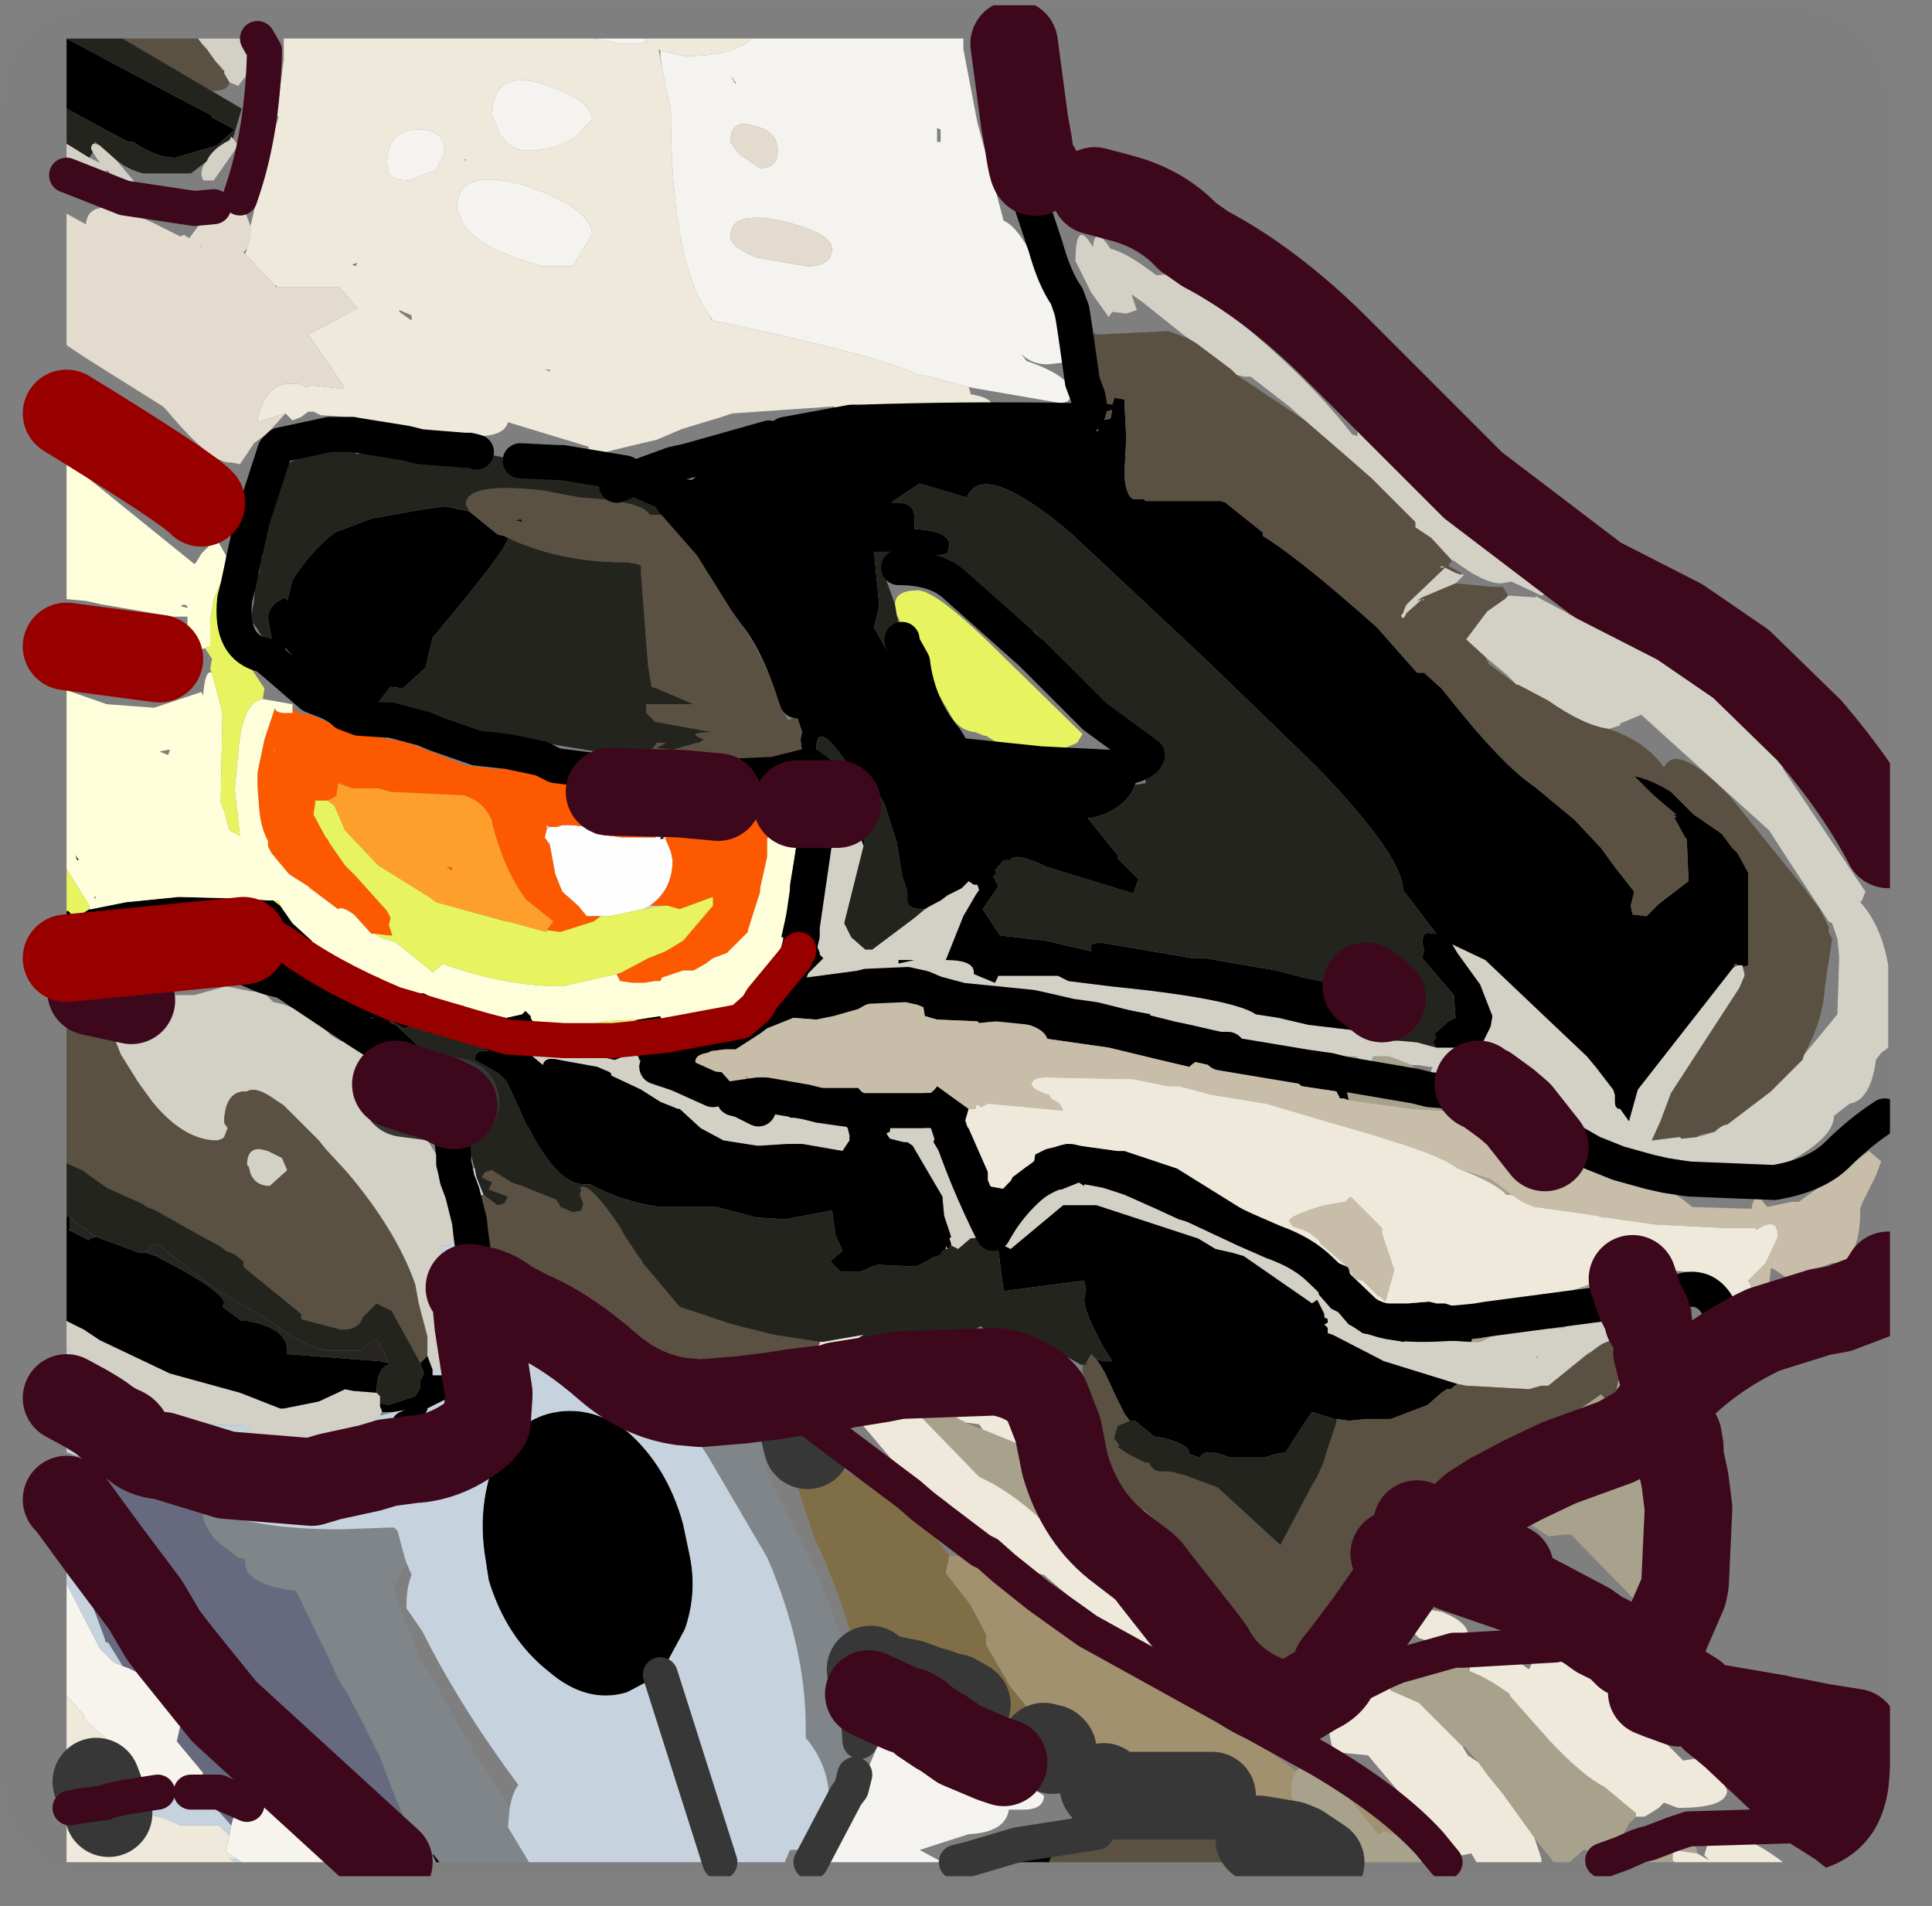 <?xml version="1.0" encoding="UTF-8" standalone="no"?>
<svg xmlns:ffdec="https://www.free-decompiler.com/flash" xmlns:xlink="http://www.w3.org/1999/xlink" ffdec:objectType="frame" height="54.4px" width="55.15px" xmlns="http://www.w3.org/2000/svg">
  <rect width="100%" height="100%" fill="#808080" stroke="none"/>
  <g transform="matrix(1.0, 0.0, 0.0, 1.0, 0.0, 0.15)">
    <clipPath id="clipPath0" transform="matrix(1.0, 0.0, 0.0, 1.0, 0.0, 0.0)">
      <path d="M50.5 0.0 Q53.95 0.0 53.95 3.3 L53.95 50.15 Q53.95 53.4 50.5 53.4 L3.3 53.4 Q0.0 53.4 0.0 50.15 L0.0 3.3 Q0.0 0.0 3.3 0.0 L50.5 0.0" fill="#000000" fill-rule="evenodd" stroke="none"/>
    </clipPath>
    <g clip-path="url(#clipPath0)">
      <use ffdec:characterId="324" height="54.4" transform="matrix(1.0, 0.0, 0.0, 1.0, 0.65, -0.15)" width="54.5" xlink:href="#shape1"/>
    </g>
    <use ffdec:characterId="325" height="53.4" transform="matrix(1.0, 0.0, 0.0, 1.0, 0.0, 0.0)" width="53.95" xlink:href="#shape2"/>
  </g>
  <defs>
    <g id="shape1" transform="matrix(1.0, 0.0, 0.0, 1.0, -0.65, 0.15)">
      <path d="M33.9 9.5 L32.65 8.5 32.3 8.25 32.45 8.7 32.15 8.8 31.75 8.75 31.65 8.9 31.15 8.2 30.7 7.3 Q30.7 6.05 31.2 6.9 31.25 6.25 31.7 6.95 32.15 7.05 33.0 7.7 L33.1 7.7 Q33.6 7.55 35.4 9.05 37.4 10.7 38.6 12.25 L38.75 12.3 38.75 12.1 40.4 13.0 41.3 14.0 41.85 14.7 41.85 14.95 42.95 15.5 Q44.1 16.15 44.4 16.7 L44.0 16.85 43.15 16.45 42.85 16.5 Q42.35 16.5 41.5 15.85 L41.45 15.85 40.85 15.2 40.4 14.9 40.4 14.75 39.65 14.0 39.15 13.5 38.35 12.8 37.25 11.85 36.8 11.45 35.7 10.6 35.5 10.6 35.3 10.55 35.15 10.4 34.15 9.65 33.9 9.5 M41.7 16.25 L41.8 16.25 41.55 16.5 40.6 16.9 40.45 17.0 40.6 16.95 40.15 17.35 40.1 17.45 40.05 17.5 40.0 17.45 40.0 17.4 40.05 17.35 40.1 17.2 40.15 17.1 41.25 16.05 41.1 16.05 41.15 16.0 41.55 16.2 41.7 16.25 M43.05 16.85 L43.85 16.9 43.85 16.85 43.9 16.9 44.75 17.35 44.8 17.4 44.85 17.4 45.55 17.75 45.9 17.85 Q46.65 17.85 48.5 19.3 L48.65 19.45 49.3 20.0 Q50.5 20.95 50.9 21.75 L50.9 21.8 53.25 25.3 53.15 25.55 53.1 25.6 Q53.7 26.25 53.9 27.4 L53.9 29.75 53.7 29.9 53.55 30.1 Q53.4 31.25 52.8 31.35 L52.35 31.7 Q52.35 32.2 51.5 32.75 50.6 33.35 49.8 33.35 L49.4 33.3 49.4 33.15 49.05 33.1 48.7 33.15 48.25 33.1 48.25 33.0 47.95 33.0 47.2 33.15 46.2 33.05 45.45 32.75 44.95 32.3 45.1 32.0 44.8 31.85 44.1 31.4 43.7 31.25 43.15 30.95 42.75 30.8 42.4 30.6 42.35 30.75 42.2 30.8 42.0 30.8 41.55 30.75 41.55 30.65 41.35 30.65 40.9 30.6 40.85 30.4 40.9 30.3 40.8 30.3 40.5 30.25 40.3 30.25 39.65 30.0 39.6 30.0 39.45 30.0 39.4 30.0 39.2 30.0 39.15 30.15 38.9 30.15 38.7 30.0 38.15 30.0 37.3 29.9 36.7 29.85 35.75 29.65 35.5 29.55 34.8 29.35 34.55 29.35 34.4 29.2 32.95 29.05 32.75 28.9 32.85 28.8 30.95 28.45 30.5 28.4 29.8 28.45 27.2 28.0 27.1 28.0 Q26.45 28.0 26.2 27.65 L26.35 27.55 25.25 27.55 25.15 27.6 24.95 27.65 24.9 27.65 24.55 27.7 24.45 27.7 24.3 27.75 24.15 27.75 23.75 28.0 23.65 27.95 23.4 28.0 23.05 27.95 23.0 27.7 23.5 27.2 23.4 27.1 23.4 27.05 23.3 26.8 23.3 25.1 Q23.35 24.4 23.7 24.0 L23.85 23.4 23.8 22.95 23.9 22.8 24.0 22.7 24.05 22.7 24.05 22.65 24.1 22.8 24.25 23.2 24.3 23.3 24.6 23.85 24.65 24.0 24.6 24.2 24.1 26.2 24.3 26.6 24.7 26.95 24.9 26.95 26.1 26.05 26.4 25.8 Q26.55 25.7 26.85 25.55 L27.05 25.4 27.45 25.2 27.65 25.0 27.8 25.1 27.9 25.1 27.95 25.25 27.85 25.4 27.5 26.0 27.0 27.25 Q27.8 27.25 27.8 27.6 L27.8 27.65 28.4 27.9 28.5 27.7 30.2 27.7 30.5 27.85 31.7 28.0 Q35.2 28.35 35.85 28.8 L36.5 28.9 37.35 29.1 39.05 29.3 39.45 29.15 39.5 29.15 39.65 29.35 39.65 29.4 39.65 29.5 39.8 29.55 39.9 29.55 40.45 29.6 41.0 29.75 41.1 29.75 41.6 29.75 42.25 29.75 42.35 29.55 42.55 29.15 42.6 28.85 42.25 27.95 41.6 27.05 41.45 26.8 42.4 27.25 44.35 29.1 45.3 30.0 45.55 30.3 46.05 30.95 46.1 31.1 46.1 31.3 Q46.1 31.5 46.25 31.5 L46.5 31.85 46.75 30.95 49.45 27.5 49.5 27.45 49.6 27.4 49.75 27.4 49.75 27.45 49.8 27.65 49.8 27.7 49.65 28.05 47.7 31.05 47.4 31.85 47.15 32.4 47.95 32.3 48.0 32.35 48.45 32.3 48.65 32.25 48.95 32.15 Q49.1 32.0 49.25 31.95 L49.3 31.95 50.55 31.0 50.65 30.9 51.2 30.35 51.45 30.1 51.5 29.95 52.45 28.8 52.5 27.15 52.45 26.65 52.3 26.2 52.2 26.15 51.05 24.4 50.5 23.55 49.45 22.6 46.85 20.25 46.25 20.5 46.25 20.55 45.95 20.65 45.9 20.65 Q45.2 20.55 44.2 19.85 L43.35 19.4 43.3 19.4 43.0 19.1 42.4 18.6 41.85 18.1 42.45 17.3 42.95 16.95 43.05 16.85 M40.65 17.0 L40.6 16.95 40.65 16.95 40.65 17.0 M46.05 37.3 L46.1 37.4 46.1 37.6 46.2 37.6 46.9 37.45 47.0 37.55 47.0 37.7 45.75 38.2 45.6 38.3 45.4 38.45 45.35 38.45 45.25 38.55 44.2 39.4 44.0 39.4 43.65 39.5 41.85 39.4 41.6 39.35 39.5 38.7 38.05 37.95 37.9 37.9 37.9 37.75 37.8 37.65 37.9 37.6 37.9 37.5 37.8 37.45 37.8 37.35 37.6 36.95 37.45 37.05 35.5 35.7 35.15 35.6 34.7 35.5 34.2 35.2 31.3 34.25 30.35 34.25 28.85 35.5 28.65 35.4 28.65 35.3 28.6 35.2 Q28.6 34.85 29.35 34.35 29.95 33.9 30.25 33.8 L30.3 33.8 30.8 33.6 30.95 33.7 30.95 33.65 31.5 33.75 31.95 33.9 32.1 33.95 33.0 34.35 33.65 34.65 Q37.6 35.75 37.65 36.8 L38.0 37.2 38.2 37.3 38.5 37.65 38.6 37.7 38.9 37.9 39.15 37.95 40.05 38.15 40.3 38.05 42.0 38.15 42.25 38.15 Q42.55 38.0 43.0 37.8 L44.65 37.75 Q45.3 37.15 46.05 37.3 M43.9 38.55 L43.85 38.6 43.9 38.6 43.9 38.55 M20.95 31.2 L21.15 31.25 21.65 31.5 21.7 31.55 22.3 31.6 22.5 31.6 22.55 31.75 23.7 31.75 Q24.05 31.85 24.2 32.05 L24.25 32.25 24.25 32.4 24.05 32.7 22.9 32.5 22.5 32.5 21.7 32.55 21.6 32.55 20.65 32.4 20.0 32.05 19.4 31.5 19.35 31.5 18.85 31.3 18.3 30.95 17.45 30.55 17.45 30.5 17.4 30.45 17.05 30.3 15.95 30.1 Q15.55 30.0 15.5 30.25 L15.2 30.0 Q15.3 29.9 15.45 29.9 L16.0 29.85 16.2 29.8 17.55 30.1 17.8 30.0 Q18.2 29.8 18.25 30.1 L18.75 30.3 19.35 30.5 20.35 30.95 20.95 31.2 M20.45 22.6 L20.5 22.65 20.3 22.65 19.85 22.6 20.45 22.6 M15.6 22.0 L15.55 22.0 15.4 21.95 15.55 21.9 15.6 22.0 M7.35 0.95 L7.35 1.65 7.05 1.75 7.15 1.85 6.8 2.3 6.55 2.2 6.4 1.95 6.4 1.85 6.35 1.85 6.35 1.8 6.15 1.6 5.9 1.25 5.65 0.95 7.35 0.95 M6.65 3.8 L6.8 4.0 6.1 5.0 5.8 5.0 5.75 4.85 Q5.75 4.6 5.9 4.45 6.05 4.1 6.55 3.85 L6.6 3.75 6.65 3.8 M3.3 4.4 L3.85 5.05 3.8 5.15 3.5 5.15 3.05 4.7 3.0 4.8 2.75 4.8 1.9 4.4 1.9 3.95 2.55 4.35 2.85 4.5 2.65 4.2 2.6 4.1 Q2.6 3.95 2.7 3.95 L2.85 4.0 3.3 4.4 M15.7 24.0 L15.65 23.9 15.7 23.9 15.7 24.0 M15.6 23.55 L15.6 23.4 15.7 23.45 15.6 23.55 M18.95 23.7 L19.05 23.7 19.0 23.8 18.9 23.8 18.95 23.75 18.95 23.7 M18.55 25.7 L18.95 25.7 18.35 25.8 18.55 25.7 M18.25 30.3 L18.3 30.3 18.25 30.25 18.25 30.3 M7.6 28.25 L7.8 28.45 Q8.65 28.6 9.45 29.4 L9.7 29.55 9.85 29.6 Q10.85 30.15 11.25 30.75 L11.3 30.8 11.55 31.05 11.85 31.7 12.0 32.05 12.45 32.8 12.5 33.15 12.5 33.2 Q13.05 34.0 13.05 34.85 13.05 35.4 12.75 35.4 L12.65 35.4 12.6 35.4 12.6 35.7 12.45 35.8 12.7 37.35 12.7 37.45 12.8 38.2 Q12.8 38.95 12.35 38.95 L12.2 38.55 12.2 38.4 12.2 38.0 11.95 37.05 11.85 36.5 Q11.3 34.95 9.9 33.3 L9.3 32.65 9.1 32.4 8.1 31.4 7.8 31.2 Q7.3 30.85 7.05 31.0 L7.0 31.0 Q6.45 31.0 6.4 31.8 L6.4 31.9 6.5 32.05 6.4 32.3 6.35 32.35 6.2 32.4 Q5.25 32.4 4.35 31.3 L3.95 30.75 3.45 29.95 3.05 28.95 3.05 28.85 2.95 28.65 3.0 28.65 3.1 28.5 3.15 28.5 3.35 28.45 3.4 28.45 3.5 28.5 3.75 28.4 4.0 28.25 5.55 28.25 6.45 28.0 7.2 28.15 7.3 28.15 7.6 28.25 M1.9 37.55 L2.4 37.8 2.85 38.1 4.85 39.05 6.85 39.6 8.0 40.05 8.1 40.05 9.1 39.85 9.85 39.5 10.1 39.55 10.75 39.6 10.85 39.7 10.85 39.9 10.85 40.0 10.9 40.1 10.9 40.15 10.85 40.25 10.6 40.5 9.9 40.7 9.45 40.7 Q9.2 41.15 7.65 41.15 6.9 41.15 6.9 40.9 L7.15 40.55 Q4.6 40.55 3.05 39.45 L3.35 39.35 2.1 38.5 1.9 38.35 1.9 37.55 M7.7 33.7 Q7.3 33.7 7.15 33.35 L7.1 33.15 7.05 33.1 Q7.05 32.6 7.45 32.65 L7.65 32.7 8.05 32.9 8.2 33.25 7.7 33.7 M28.05 35.15 L27.7 35.2 27.35 35.5 27.15 35.4 27.15 35.35 27.1 35.2 27.15 35.15 26.95 34.55 26.9 34.0 26.05 32.55 25.9 32.45 25.8 32.45 25.4 32.35 25.3 32.2 25.4 32.15 Q25.45 31.45 26.05 31.95 L26.2 32.0 26.5 31.95 Q26.7 31.95 26.7 32.25 L26.65 32.45 26.95 32.95 27.0 33.1 28.05 35.15 M27.05 35.5 L27.0 35.5 27.0 35.4 27.05 35.5 M25.65 27.35 L26.1 27.25 25.65 27.25 25.65 27.35" fill="#d4d1c7" fill-rule="evenodd" stroke="none"/>
      <path d="M49.75 27.45 L49.75 27.4 49.6 27.4 49.55 27.35 49.5 27.4 49.5 27.45 49.45 27.5 46.75 30.95 46.5 31.85 46.25 31.5 Q46.1 31.5 46.1 31.3 L46.1 31.1 46.05 30.95 45.55 30.3 45.3 30.0 44.35 29.1 42.4 27.25 41.45 26.8 41.6 27.05 42.25 27.95 42.6 28.85 42.55 29.15 42.35 29.55 42.25 29.75 41.6 29.75 41.1 29.75 41.0 29.75 40.9 29.6 41.0 29.45 40.95 29.4 40.95 29.35 41.35 29.0 41.55 28.9 41.5 28.25 40.9 27.55 40.6 27.2 40.65 26.95 40.6 26.75 Q40.6 26.4 40.9 26.5 L41.0 26.5 40.05 25.25 Q40.05 24.3 37.6 21.75 L34.5 18.75 30.55 15.05 Q28.05 12.95 27.6 14.05 L26.25 13.65 25.5 14.15 25.45 14.2 Q26.1 14.15 26.1 14.6 L26.1 14.95 Q27.1 15.0 27.1 15.4 L27.05 15.65 26.75 15.7 26.5 15.7 25.7 15.6 25.4 15.6 25.15 15.6 24.95 15.6 25.1 17.15 24.95 17.75 25.55 18.85 26.95 21.65 30.3 22.1 31.55 21.75 Q31.8 21.75 32.45 22.1 L32.4 22.25 Q32.15 22.95 31.15 23.2 L31.05 23.2 31.9 24.25 31.9 24.35 32.2 24.65 32.5 24.95 32.4 25.2 32.35 25.35 29.9 24.6 Q28.95 24.15 28.85 24.4 L28.65 24.4 28.4 24.7 28.45 24.7 28.4 24.85 28.35 24.85 28.5 25.15 28.05 25.8 28.55 26.55 29.85 26.7 31.15 27.0 31.15 26.8 31.4 26.75 34.05 27.2 34.3 27.2 34.4 27.2 36.45 27.55 37.2 27.75 37.95 27.9 Q38.15 27.75 38.6 27.9 L39.0 28.0 39.45 28.35 39.45 28.4 39.55 28.45 Q40.35 28.65 40.35 28.8 L40.25 29.05 40.0 29.15 39.9 29.45 39.9 29.55 39.8 29.55 39.65 29.5 39.65 29.4 39.65 29.35 39.5 29.15 39.45 29.15 39.05 29.3 37.35 29.1 36.5 28.9 35.85 28.8 Q35.2 28.35 31.7 28.0 L30.5 27.85 30.2 27.7 28.5 27.7 28.4 27.9 27.8 27.65 27.8 27.6 Q27.8 27.25 27.0 27.25 L27.5 26.0 27.85 25.4 27.95 25.25 27.9 25.1 27.8 25.1 27.65 25.0 27.45 25.2 27.05 25.4 26.85 25.55 Q26.55 25.7 26.4 25.8 L26.35 25.8 Q25.9 25.8 25.9 25.55 L25.9 25.5 25.9 25.3 25.75 24.85 25.6 23.9 25.25 22.8 25.05 22.45 Q24.5 21.6 24.35 21.9 23.3 20.25 23.3 21.25 L23.55 21.6 23.65 22.8 23.3 21.85 23.3 21.75 23.1 21.7 22.9 21.35 22.85 20.95 22.9 20.75 22.75 20.3 22.6 19.85 22.75 19.85 22.8 19.85 22.5 18.4 22.7 18.65 22.65 18.5 22.5 18.15 22.5 18.4 21.85 17.35 20.6 15.0 20.4 14.9 19.45 14.15 19.2 14.15 18.95 14.2 18.85 14.2 18.85 14.15 18.8 14.05 18.9 13.85 18.95 13.7 Q18.95 13.5 19.4 13.5 L19.75 13.55 Q21.25 12.35 21.9 12.7 L21.95 12.35 Q22.1 11.8 22.4 12.25 L22.65 12.55 23.55 12.5 23.75 12.5 Q24.25 12.0 26.6 12.1 L28.1 12.05 29.85 12.2 30.4 12.3 30.9 12.15 31.35 12.15 31.35 12.1 31.45 11.85 31.7 11.8 31.75 11.55 31.55 11.6 31.4 11.45 31.3 11.3 31.75 11.4 31.8 11.25 31.8 11.2 32.1 11.25 32.1 11.4 32.15 12.35 32.1 13.3 Q32.1 13.95 32.35 14.1 L32.65 14.1 32.7 14.15 34.2 14.15 34.35 14.15 34.5 14.15 34.85 14.15 35.0 14.2 35.05 14.25 36.05 15.05 36.05 15.15 Q37.05 15.75 39.3 17.75 L40.45 19.05 40.65 19.05 41.15 19.5 41.35 19.75 Q42.9 21.7 43.8 22.3 L44.95 23.25 45.7 24.05 46.1 24.6 46.65 25.3 46.55 25.7 46.6 25.95 47.0 26.0 47.35 25.65 48.2 25.0 48.15 23.8 48.1 23.75 47.8 23.2 47.85 23.15 47.75 23.1 47.85 23.1 47.2 22.55 47.1 22.45 46.65 22.0 Q47.15 22.1 47.7 22.45 L48.15 22.9 48.35 23.1 48.5 23.2 49.15 23.65 49.45 24.05 49.6 24.2 49.9 24.75 49.9 27.4 49.75 27.45 M24.65 24.0 L24.6 23.85 24.3 23.3 24.25 23.2 24.2 23.05 24.2 22.95 24.1 22.8 24.05 22.65 24.05 22.7 23.7 21.85 24.2 22.8 24.7 23.65 24.65 24.0 M23.7 24.0 Q23.35 24.4 23.3 25.1 L23.3 26.8 23.4 27.05 23.4 27.1 23.5 27.2 23.0 27.7 23.05 27.95 23.4 28.0 23.65 27.95 23.75 28.0 24.15 27.75 24.3 27.75 24.45 27.7 24.55 27.7 24.9 27.65 24.95 27.65 25.15 27.6 25.25 27.55 26.35 27.55 26.2 27.65 Q26.45 28.0 27.1 28.0 L27.2 28.0 29.8 28.45 30.5 28.4 30.95 28.45 32.85 28.8 32.75 28.9 32.95 29.05 34.4 29.2 34.55 29.35 34.8 29.35 35.5 29.55 35.75 29.65 35.5 29.65 35.05 29.8 Q34.25 30.0 33.95 30.3 L33.1 30.1 31.65 29.75 29.9 29.5 Q29.7 29.0 28.45 29.0 L27.95 29.05 27.9 29.0 26.75 28.95 26.4 28.85 26.35 28.55 25.2 28.25 24.5 28.65 23.8 28.85 23.3 28.95 22.65 28.9 21.9 29.2 21.7 29.35 21.0 29.8 20.7 29.8 20.3 29.85 20.2 29.9 Q19.85 29.95 19.85 30.15 19.85 30.4 20.6 30.45 L21.0 30.9 21.3 30.9 21.35 30.65 21.25 30.55 Q21.8 31.0 22.25 30.95 L22.9 30.8 23.2 30.9 24.5 30.9 Q24.75 31.25 25.65 31.25 26.5 31.25 26.75 30.85 L27.65 31.5 27.55 31.85 27.6 32.0 27.65 32.05 28.2 33.3 28.2 33.4 28.2 33.7 28.75 33.8 28.9 33.45 29.3 33.15 29.5 33.1 29.55 32.8 29.85 32.65 30.45 32.5 31.9 32.7 32.1 32.7 33.6 33.2 35.85 34.6 Q37.3 35.55 38.45 36.0 L38.5 36.05 38.55 36.25 Q38.95 37.05 39.45 37.05 L39.65 37.05 40.2 37.05 40.8 37.0 41.0 37.05 41.25 37.05 41.55 37.15 41.75 37.25 42.2 37.25 42.15 37.55 42.0 38.15 40.3 38.05 40.05 38.15 39.15 37.95 38.9 37.9 38.6 37.7 38.5 37.65 38.2 37.3 38.0 37.2 37.65 36.8 Q37.6 35.75 33.65 34.65 L33.0 34.35 32.1 33.95 31.95 33.9 31.5 33.75 30.95 33.65 30.95 33.7 30.8 33.6 30.3 33.8 30.25 33.8 Q29.95 33.9 29.35 34.35 28.6 34.85 28.6 35.2 L28.65 35.3 28.65 35.4 28.85 35.5 30.35 34.25 31.3 34.25 34.2 35.2 34.7 35.5 35.15 35.6 35.5 35.7 37.45 37.05 37.6 36.95 37.8 37.35 37.8 37.45 37.9 37.5 37.9 37.6 37.8 37.65 37.9 37.75 37.9 37.9 38.05 37.95 39.5 38.7 41.6 39.35 41.4 39.5 41.3 39.5 41.15 39.6 40.75 39.95 39.7 40.35 39.0 40.35 38.5 40.4 38.15 40.35 38.1 40.35 37.45 40.15 36.95 40.9 36.8 41.15 36.7 41.3 36.4 41.35 36.25 41.4 36.1 41.45 35.1 41.45 Q34.4 41.15 34.25 41.45 L33.95 41.35 33.95 41.3 Q33.95 41.1 33.25 40.9 L32.95 40.85 32.4 40.4 32.25 40.4 32.1 40.2 31.85 39.7 31.55 39.05 31.4 38.8 31.3 38.65 31.5 38.7 31.75 38.7 31.5 38.3 Q30.95 37.3 30.95 36.95 L31.0 36.65 30.95 36.4 28.65 36.7 28.5 35.55 28.05 35.15 27.0 33.1 26.95 32.95 26.65 32.45 26.7 32.25 Q26.7 31.95 26.5 31.95 L26.2 32.0 26.05 31.95 Q25.45 31.45 25.4 32.15 L25.3 32.2 25.4 32.35 25.8 32.45 25.9 32.45 26.05 32.55 26.9 34.0 26.95 34.55 27.15 35.15 27.1 35.2 27.15 35.35 27.15 35.4 27.05 35.5 27.0 35.4 27.0 35.5 26.85 35.6 26.9 35.65 26.6 35.75 26.55 35.8 26.15 36.0 25.05 35.95 24.9 36.0 24.55 36.15 24.0 36.15 23.7 35.85 24.05 35.55 23.85 35.1 23.75 34.4 22.4 34.65 21.6 34.6 20.45 34.3 19.5 34.3 18.85 34.3 Q17.75 34.15 16.85 33.65 L16.65 33.65 Q16.0 33.65 15.25 32.35 L15.1 32.05 15.05 32.0 14.5 30.8 14.45 30.7 14.25 30.5 13.55 30.1 Q13.55 29.8 13.95 29.85 L13.15 29.5 Q12.5 29.0 12.15 29.0 11.85 28.95 11.7 29.15 L11.55 29.2 11.1 28.95 11.15 29.05 11.3 29.1 12.1 29.85 12.05 30.0 12.05 30.05 11.8 30.1 10.95 29.55 10.75 29.4 10.85 29.5 10.2 29.25 8.65 28.5 7.6 28.25 7.3 28.15 6.4 27.75 6.25 27.6 4.8 27.6 4.0 27.85 2.3 27.8 1.9 27.4 1.9 27.2 1.9 25.85 1.95 25.85 2.15 26.05 2.55 25.8 2.6 25.8 3.6 25.6 5.1 25.45 6.95 25.5 7.65 25.55 7.8 25.55 8.0 25.7 8.35 26.2 8.9 26.7 8.9 26.75 Q9.8 27.75 10.5 27.75 L10.6 27.75 10.7 27.75 10.8 27.75 Q11.4 28.2 11.95 28.2 L12.1 28.2 12.5 28.4 12.65 28.45 13.2 28.55 13.4 28.65 14.45 28.9 14.9 28.8 15.0 28.7 15.15 28.85 Q15.15 29.15 15.9 29.15 L16.8 29.1 17.45 29.1 18.1 29.0 18.2 28.95 18.85 28.85 18.9 29.05 19.55 29.1 Q20.6 29.1 21.6 28.1 L21.65 28.1 22.4 26.9 22.35 26.6 22.3 26.6 22.5 25.7 22.55 25.3 22.55 25.1 22.75 23.9 22.75 23.8 23.25 23.9 23.7 24.0 M36.7 29.85 L37.3 29.9 38.15 30.0 38.35 30.5 38.5 31.25 38.35 31.2 38.25 31.2 38.15 31.0 37.15 30.85 Q36.75 30.45 34.85 29.9 L36.7 29.85 M52.95 49.3 L53.9 49.95 53.9 50.4 53.9 52.65 53.35 52.1 52.25 50.6 Q52.25 49.45 52.95 49.3 M41.8 41.8 L42.4 42.45 42.25 42.65 Q41.8 43.05 41.1 43.05 L40.8 42.95 41.8 41.8 M20.95 31.2 L21.65 31.1 21.85 31.1 23.0 31.3 23.4 31.4 24.1 31.5 24.55 31.55 26.35 31.55 Q26.95 31.5 27.05 31.9 27.55 33.45 28.35 35.05 29.0 33.85 30.2 33.15 30.35 33.0 30.55 33.0 L32.35 33.45 35.55 34.95 36.35 35.3 Q37.2 35.6 37.7 36.1 L38.9 37.25 Q39.5 37.85 42.15 37.55 39.5 37.85 38.9 37.25 L37.7 36.1 Q37.2 35.6 36.35 35.3 L35.55 34.95 32.35 33.45 30.55 33.0 Q30.35 33.0 30.2 33.15 29.0 33.85 28.35 35.05 27.55 33.45 27.05 31.9 26.95 31.5 26.35 31.55 L24.55 31.55 24.1 31.5 23.4 31.4 23.0 31.3 21.85 31.1 21.65 31.1 20.95 31.2 20.35 30.95 19.35 30.5 18.75 30.3 18.25 30.1 Q18.2 29.8 17.8 30.0 L17.55 30.1 16.2 29.8 16.0 29.85 15.45 29.9 Q15.3 29.9 15.2 30.0 L15.5 30.25 Q15.55 30.0 15.95 30.1 L17.05 30.3 17.4 30.45 17.45 30.5 17.45 30.55 18.3 30.95 18.85 31.3 19.35 31.5 19.4 31.5 20.0 32.05 20.65 32.4 21.6 32.55 21.7 32.55 22.5 32.5 22.9 32.5 24.05 32.7 24.25 32.4 24.25 32.25 24.2 32.05 Q24.05 31.85 23.7 31.75 L22.55 31.75 22.5 31.6 22.3 31.6 21.7 31.55 21.65 31.5 21.15 31.25 20.95 31.2 M1.9 2.95 L1.9 0.95 4.15 2.15 6.05 3.15 6.05 3.2 6.7 3.55 6.2 4.0 5.0 4.35 Q4.45 4.35 3.8 3.9 L3.65 3.9 1.9 2.95 M7.75 18.15 L7.75 18.05 7.65 17.5 Q7.65 17.1 8.15 16.9 L8.2 17.0 8.35 16.4 Q8.9 15.55 9.55 15.05 L10.6 14.65 12.0 14.4 12.7 14.3 13.4 14.45 14.2 15.1 14.4 15.15 14.5 15.2 Q14.5 15.5 12.35 18.05 L12.15 18.9 11.5 19.5 11.15 19.45 10.6 20.15 10.55 20.2 Q9.85 20.2 8.75 19.0 L8.15 18.35 8.1 18.5 7.75 18.5 7.7 18.3 7.75 18.15 M2.15 24.25 L2.25 24.4 2.2 24.4 2.15 24.25 M14.75 14.7 L14.9 14.7 14.9 14.75 14.7 14.7 14.75 14.7 M18.95 23.75 L18.9 23.8 18.85 23.8 18.85 23.75 18.95 23.75 M7.55 26.45 L8.15 26.8 Q9.35 27.7 11.25 28.5 L13.45 29.15 14.5 29.45 16.1 29.55 17.5 29.55 19.0 29.4 21.15 29.0 21.6 28.6 21.75 28.35 22.7 27.2 21.75 28.35 21.6 28.6 21.15 29.0 19.0 29.4 17.5 29.55 16.1 29.55 14.5 29.45 13.45 29.15 11.25 28.5 Q9.35 27.7 8.15 26.8 L7.55 26.45 M18.25 30.3 L18.25 30.25 18.3 30.3 18.25 30.3 M22.8 27.0 L22.7 27.2 22.6 27.45 22.3 28.35 24.55 28.05 24.75 28.0 25.9 27.95 26.35 28.05 26.7 28.2 27.45 28.4 29.45 28.6 29.9 28.7 30.55 28.85 31.25 28.95 33.45 29.5 33.7 29.55 34.8 29.8 35.05 29.8 34.8 29.8 33.7 29.55 33.45 29.5 31.25 28.95 30.55 28.85 29.9 28.7 29.45 28.6 27.45 28.4 26.7 28.2 26.35 28.05 25.9 27.95 24.75 28.0 24.55 28.05 22.3 28.35 22.6 27.45 22.7 27.2 22.8 27.0 22.8 26.95 22.8 27.0 M23.25 23.9 L22.9 26.3 22.9 26.55 22.8 26.95 22.9 26.55 22.9 26.3 23.25 23.9 M10.6 29.05 L10.55 29.05 10.65 28.9 Q10.4 28.85 10.5 29.1 L10.55 29.15 10.6 29.05 M12.2 38.55 L12.35 38.95 12.35 39.1 12.75 39.1 12.8 39.45 12.8 39.65 12.7 39.8 12.2 40.05 12.2 40.1 11.95 40.45 11.25 40.6 11.2 40.45 Q11.2 40.2 11.55 40.1 L11.25 40.15 10.9 40.15 10.9 40.1 10.85 40.0 10.85 39.9 11.1 39.95 11.7 39.75 11.85 39.7 12.0 39.45 12.0 39.25 12.1 39.05 12.0 38.75 12.2 38.55 M7.55 27.45 Q7.25 27.35 7.8 27.65 L10.2 29.25 7.8 27.65 Q7.25 27.35 7.55 27.45 M18.85 47.65 L18.75 47.7 17.9 48.15 Q16.75 48.5 15.65 47.55 14.45 46.6 13.95 44.95 L13.85 44.3 Q13.65 43.05 14.0 41.9 14.45 40.55 15.65 40.2 16.8 39.9 17.9 40.7 19.05 41.7 19.5 43.35 L19.7 44.3 Q19.9 45.35 19.55 46.35 L18.85 47.65 M2.7 25.45 L2.75 25.45 2.7 25.5 2.7 25.45 M6.95 26.7 L1.9 27.2 6.95 26.7 M1.9 34.55 L2.0 34.6 2.0 34.7 2.0 34.9 1.95 34.95 2.55 35.25 2.55 35.2 2.75 35.15 3.95 35.6 4.15 35.6 4.45 35.7 Q6.4 36.7 6.4 37.05 L6.35 37.15 6.9 37.55 7.05 37.55 Q8.2 37.75 8.2 38.4 L8.2 38.5 10.85 38.7 11.1 38.75 11.1 38.8 Q10.75 38.9 10.75 39.6 L10.1 39.55 9.85 39.5 9.1 39.85 8.1 40.05 8.0 40.05 6.85 39.6 4.85 39.05 2.85 38.1 2.4 37.8 1.9 37.55 1.9 34.55 M12.45 53.0 L12.35 52.8 12.35 52.75 12.55 53.0 12.45 53.0 M38.35 30.5 L38.15 30.45 37.95 30.4 37.25 30.3 34.85 29.9 37.25 30.3 37.95 30.4 38.15 30.45 38.35 30.5 M25.65 27.35 L25.65 27.25 26.1 27.25 25.65 27.35 M25.25 49.4 L25.1 49.35 25.0 49.0 25.35 49.25 25.8 49.55 25.25 49.4 M30.2 52.65 Q30.0 52.8 29.95 53.0 L28.85 53.0 Q29.0 52.45 29.8 52.55 L30.2 52.65 M35.6 53.0 Q35.7 52.5 36.1 52.5 36.5 52.5 37.2 53.0 L35.6 53.0 M27.45 50.4 L27.35 50.45 27.05 50.25 27.45 50.4 M52.7 50.05 L53.9 50.4 52.7 50.05" fill="#000000" fill-rule="evenodd" stroke="none"/>
      <path d="M41.45 15.85 L41.35 16.0 41.7 16.2 41.7 16.25 41.55 16.2 41.15 16.0 41.1 16.05 41.25 16.05 40.15 17.1 40.1 17.2 40.05 17.35 40.0 17.4 40.0 17.45 40.05 17.5 40.1 17.45 40.15 17.35 40.6 16.95 40.45 17.0 40.6 16.9 41.55 16.5 42.6 16.6 42.9 16.6 43.05 16.85 42.95 16.95 42.45 17.3 41.85 18.1 42.4 18.6 42.5 18.8 43.3 19.4 43.35 19.4 44.2 19.85 Q45.2 20.55 45.9 20.65 L46.05 20.7 Q47.0 21.05 47.5 21.75 47.85 21.0 49.4 22.6 L51.5 25.2 51.95 25.8 52.2 26.3 52.2 26.45 52.3 26.65 52.1 27.95 Q52.05 28.9 51.6 29.75 L51.55 29.85 51.5 29.95 51.45 30.1 51.2 30.35 50.65 30.9 50.55 31.0 49.3 31.95 49.25 31.95 Q49.1 32.0 48.95 32.15 L48.7 32.2 48.5 32.25 48.45 32.3 48.0 32.35 47.95 32.3 47.15 32.4 47.4 31.85 47.7 31.05 49.65 28.05 49.8 27.7 49.8 27.65 49.75 27.45 49.9 27.4 49.9 24.75 49.6 24.2 49.45 24.05 49.15 23.65 48.5 23.2 48.35 23.1 48.15 22.9 47.7 22.45 Q47.15 22.1 46.65 22.0 L47.1 22.45 47.2 22.55 47.85 23.1 47.75 23.1 47.85 23.15 47.8 23.2 48.1 23.75 48.15 23.8 48.2 25.0 47.35 25.65 47.0 26.0 46.6 25.95 46.55 25.7 46.65 25.3 46.1 24.6 45.7 24.05 44.95 23.25 43.8 22.3 Q42.9 21.7 41.35 19.75 L41.15 19.5 40.65 19.05 40.45 19.05 39.3 17.75 Q37.05 15.75 36.05 15.15 L36.05 15.05 35.05 14.25 35.0 14.2 34.85 14.15 34.5 14.15 34.35 14.15 34.2 14.15 32.7 14.15 32.65 14.1 32.35 14.1 Q32.1 13.95 32.1 13.3 L32.15 12.35 32.1 11.4 32.1 11.25 31.8 11.2 31.8 11.25 31.75 11.4 31.3 11.3 31.4 11.45 31.55 11.6 31.75 11.55 31.7 11.8 31.45 11.85 31.4 11.85 Q31.25 11.55 31.25 10.45 L31.3 10.45 31.3 10.4 31.2 10.4 31.05 9.65 31.25 9.35 31.3 9.4 33.35 9.3 33.9 9.5 34.15 9.65 35.15 10.4 35.3 10.55 36.2 11.15 37.25 11.85 38.35 12.8 39.15 13.5 39.65 14.0 40.4 14.75 40.4 14.9 40.85 15.2 41.45 15.85 M40.65 17.0 L40.65 16.95 40.6 16.95 40.65 17.0 M49.6 27.4 L49.5 27.45 49.5 27.4 49.55 27.35 49.6 27.4 M22.75 20.3 L22.9 20.75 22.85 20.95 22.9 21.35 22.8 21.4 21.7 21.5 21.6 21.5 21.45 21.5 20.85 21.5 20.7 21.75 19.15 21.75 18.4 21.85 18.0 21.8 17.95 21.6 18.1 21.4 Q18.6 21.35 18.75 21.05 L19.0 21.05 18.75 21.2 19.2 21.25 19.9 21.05 19.95 21.05 20.1 20.95 Q19.5 20.75 20.35 20.75 L18.7 20.45 18.45 20.2 18.45 19.95 19.8 19.95 18.75 19.5 18.6 19.45 18.5 18.85 18.3 16.25 18.3 16.0 18.2 15.95 17.9 15.9 17.85 15.9 Q16.05 15.9 14.6 15.25 L14.5 15.2 14.4 15.15 14.2 15.1 13.4 14.45 13.3 14.25 Q13.3 13.6 15.5 13.85 L16.55 14.05 Q18.35 14.15 18.55 14.55 L18.85 14.55 Q19.2 14.7 19.2 14.8 L19.2 14.9 Q20.1 15.15 20.85 16.9 L21.15 17.65 Q21.85 18.65 22.35 20.15 L22.5 20.4 22.75 20.3 M47.05 37.55 L48.25 37.0 48.3 37.3 47.3 38.45 46.65 38.95 46.5 39.05 46.2 39.25 46.1 39.75 45.9 39.85 45.7 39.65 Q44.65 40.4 44.4 40.4 L44.15 40.4 42.2 41.35 41.8 41.8 40.8 42.95 40.45 43.35 39.8 44.2 39.45 44.55 38.6 45.6 38.05 46.25 37.9 46.7 36.8 48.0 36.7 47.85 36.6 48.0 36.0 47.55 35.95 47.2 35.7 47.55 Q35.05 47.35 35.05 46.7 L35.25 46.2 34.75 45.35 34.55 44.95 34.5 44.95 Q33.95 44.95 33.7 44.25 L33.55 43.7 32.65 42.95 32.45 42.95 Q31.95 42.95 31.65 42.3 L31.45 41.75 31.25 40.4 31.25 40.25 31.25 40.1 30.9 39.0 30.9 38.8 31.05 38.8 31.0 38.75 31.15 38.5 31.3 38.65 31.4 38.8 31.55 39.05 31.85 39.7 32.1 40.2 32.25 40.4 31.9 40.55 31.8 40.9 31.95 41.1 31.9 41.15 32.2 41.35 32.7 41.6 32.8 41.6 Q32.9 41.85 33.15 41.85 L33.4 41.85 33.8 41.95 34.75 42.3 36.55 43.95 37.0 43.1 37.45 42.25 37.6 42.0 37.8 41.55 37.85 41.35 38.15 40.45 38.15 40.35 38.5 40.4 39.0 40.35 39.7 40.35 40.75 39.95 41.15 39.6 41.3 39.5 41.4 39.5 41.6 39.35 41.85 39.4 43.65 39.5 44.0 39.4 44.2 39.4 45.25 38.55 45.4 38.45 45.6 38.3 45.75 38.2 47.0 37.7 47.0 37.55 47.05 37.55 M6.55 2.2 Q6.5 2.45 6.05 2.45 L3.5 0.95 5.65 0.95 5.75 1.1 5.9 1.25 6.15 1.6 6.35 1.85 6.4 1.85 6.4 1.95 6.55 2.2 M14.75 14.7 L14.7 14.7 14.9 14.75 14.9 14.7 14.85 14.65 14.75 14.7 M13.8 33.95 L14.2 34.25 14.4 34.2 14.5 34.0 13.95 33.8 14.05 33.6 13.75 33.45 13.85 33.3 14.05 33.25 14.6 33.6 14.9 33.7 15.9 34.1 15.9 34.15 15.95 34.2 16.0 34.3 16.35 34.45 16.6 34.4 16.65 34.2 16.55 33.95 16.6 33.8 16.55 33.75 Q16.8 33.55 17.65 34.8 L17.85 35.15 18.25 35.75 18.3 35.8 18.35 35.9 19.4 37.15 20.75 37.6 21.1 37.7 22.1 37.95 23.4 38.15 23.4 38.2 23.15 38.5 23.1 38.55 22.75 38.8 21.5 38.8 20.95 38.8 20.8 38.8 20.5 38.8 20.3 38.8 19.65 38.8 19.35 38.8 Q18.45 38.65 18.2 38.3 L18.1 38.15 16.55 37.6 16.05 36.85 15.45 36.5 14.6 35.7 Q13.75 35.6 13.5 35.2 L13.45 35.15 13.4 34.7 Q13.4 34.0 13.8 33.95 M3.0 28.65 L2.95 28.65 3.05 28.85 3.05 28.95 3.45 29.95 3.95 30.75 4.35 31.3 Q5.25 32.4 6.2 32.4 L6.35 32.35 6.4 32.3 6.5 32.05 6.4 31.9 6.4 31.8 Q6.45 31.0 7.0 31.0 L7.05 31.0 Q7.3 30.85 7.8 31.2 L8.1 31.4 9.1 32.4 9.3 32.65 9.9 33.3 Q11.3 34.95 11.85 36.5 L11.95 37.05 12.2 38.0 12.2 38.4 12.2 38.55 12.0 38.75 11.2 37.3 11.2 37.25 11.15 37.25 10.75 37.05 10.35 37.45 Q10.25 37.8 9.75 37.8 L8.6 37.5 8.6 37.35 7.0 36.05 6.95 36.0 6.95 35.85 6.7 35.65 6.45 35.55 6.25 35.4 5.6 35.05 4.45 34.4 4.2 34.3 4.05 34.2 3.05 33.75 2.35 33.25 1.9 33.05 1.9 27.4 2.3 27.8 2.55 28.1 2.6 28.15 3.0 28.65 M7.7 33.7 L8.2 33.25 8.05 32.9 7.65 32.7 7.45 32.65 Q7.05 32.6 7.05 33.1 L7.1 33.15 7.15 33.35 Q7.3 33.7 7.7 33.7 M30.2 52.65 L30.75 52.35 31.3 52.15 33.85 52.0 34.3 51.95 Q35.5 51.9 35.95 52.35 L36.1 52.5 Q35.7 52.5 35.6 53.0 L29.95 53.0 Q30.0 52.8 30.2 52.65" fill="#5a5142" fill-rule="evenodd" stroke="none"/>
      <path d="M41.0 29.75 L40.45 29.6 39.9 29.55 39.9 29.45 40.0 29.15 40.25 29.05 40.35 28.8 Q40.35 28.65 39.55 28.45 L39.45 28.4 39.45 28.35 39.0 28.0 38.6 27.9 Q38.15 27.75 37.95 27.9 L37.2 27.75 36.45 27.55 34.4 27.2 34.3 27.2 34.05 27.2 31.4 26.75 31.15 26.8 31.15 27.0 29.85 26.7 28.55 26.55 28.05 25.8 28.5 25.15 28.35 24.85 28.4 24.85 28.45 24.7 28.4 24.7 28.65 24.4 28.85 24.4 Q28.95 24.15 29.9 24.6 L32.35 25.35 32.4 25.2 32.5 24.95 32.2 24.65 31.9 24.35 31.9 24.25 31.05 23.2 31.15 23.2 Q32.15 22.95 32.4 22.25 L32.7 22.2 32.7 21.5 32.75 21.4 32.9 21.0 Q31.9 20.5 30.25 18.6 L29.55 17.9 28.75 17.45 Q28.0 17.0 27.8 16.5 L27.35 16.2 27.1 15.95 26.95 15.85 26.75 15.7 27.05 15.65 27.1 15.4 Q27.1 15.0 26.1 14.95 L26.1 14.6 Q26.1 14.15 25.45 14.2 L25.5 14.15 26.25 13.65 27.6 14.05 Q28.05 12.95 30.55 15.05 L34.5 18.75 37.6 21.75 Q40.05 24.3 40.05 25.25 L41.0 26.5 40.9 26.5 Q40.6 26.4 40.6 26.75 L40.65 26.95 40.6 27.2 40.9 27.55 41.5 28.25 41.55 28.9 41.35 29.0 40.95 29.35 40.95 29.4 41.0 29.45 40.9 29.6 41.0 29.75 M26.4 25.8 L26.1 26.05 24.9 26.95 24.7 26.95 24.3 26.6 24.1 26.2 24.6 24.2 24.65 24.0 24.7 23.65 24.2 22.8 23.7 21.85 23.55 21.6 23.3 21.25 Q23.3 20.25 24.35 21.9 24.5 21.6 25.05 22.45 L25.25 22.8 25.6 23.9 25.75 24.85 25.9 25.3 25.9 25.5 25.9 25.55 Q25.9 25.8 26.35 25.8 L26.4 25.8 M18.85 14.15 L18.85 14.2 18.95 14.2 18.95 14.25 18.9 14.55 18.85 14.55 18.55 14.55 Q18.35 14.15 16.55 14.05 L15.5 13.85 Q13.3 13.6 13.3 14.25 L13.4 14.45 12.7 14.3 12.0 14.4 10.6 14.65 9.55 15.05 Q8.9 15.55 8.35 16.4 L8.2 17.0 8.15 16.9 Q7.65 17.1 7.65 17.5 L7.75 18.05 7.75 18.15 Q7.45 18.05 7.35 17.8 L7.15 17.55 7.25 17.0 7.3 16.35 7.4 16.2 7.45 15.85 7.5 15.7 7.45 15.4 7.55 14.95 7.55 14.0 7.95 13.5 Q8.1 13.05 8.5 12.95 L9.4 12.25 9.55 12.25 9.85 12.25 Q10.1 12.35 10.15 12.8 L10.25 12.8 10.55 12.75 12.45 13.0 13.25 12.7 13.4 12.7 13.6 12.75 14.85 13.0 16.45 13.35 17.6 13.7 18.85 14.15 M38.15 40.35 L38.15 40.45 37.85 41.35 37.8 41.55 37.6 42.0 37.45 42.25 37.0 43.1 36.55 43.95 34.75 42.3 33.8 41.95 33.4 41.85 33.15 41.85 Q32.9 41.85 32.8 41.6 L32.7 41.6 32.2 41.35 31.9 41.15 31.95 41.1 31.8 40.9 31.9 40.55 32.25 40.4 32.4 40.4 32.95 40.85 33.25 40.9 Q33.95 41.1 33.95 41.3 L33.95 41.35 34.25 41.45 Q34.4 41.15 35.1 41.45 L36.1 41.45 36.25 41.4 36.4 41.35 36.7 41.3 36.8 41.15 36.95 40.9 37.45 40.15 38.1 40.35 38.15 40.35 M31.3 38.65 L31.15 38.5 31.0 38.75 31.05 38.8 30.9 38.8 30.85 38.8 Q29.85 38.2 29.0 38.05 L28.85 38.05 Q28.35 38.05 28.0 37.7 L27.35 38.05 26.95 38.2 25.05 38.4 24.5 38.3 24.45 38.1 Q24.45 38.05 24.65 37.95 L23.5 38.15 23.4 38.15 22.1 37.95 21.1 37.7 20.75 37.6 19.4 37.15 18.35 35.9 18.3 35.8 18.25 35.75 17.85 35.15 17.65 34.8 Q16.8 33.55 16.55 33.75 L16.6 33.8 16.55 33.95 16.65 34.2 16.6 34.4 16.35 34.45 16.0 34.3 15.95 34.2 15.9 34.15 15.9 34.1 14.9 33.7 14.6 33.6 14.05 33.25 13.85 33.3 13.75 33.45 14.05 33.6 13.95 33.8 14.5 34.0 14.4 34.2 14.2 34.25 13.8 33.95 13.6 33.45 13.55 33.2 13.4 32.65 13.25 32.35 12.95 31.5 12.95 31.4 13.0 31.3 13.0 31.2 12.45 30.65 12.2 30.45 12.05 30.45 Q11.8 30.45 11.25 29.9 L10.85 29.5 10.75 29.4 10.95 29.55 11.8 30.1 12.05 30.05 12.05 30.0 12.1 29.85 11.3 29.1 11.15 29.05 11.1 28.95 11.55 29.2 11.7 29.15 Q11.85 28.95 12.15 29.0 12.5 29.0 13.15 29.5 L13.95 29.85 Q13.55 29.8 13.55 30.1 L14.25 30.5 14.45 30.7 14.5 30.8 15.05 32.0 15.1 32.05 15.25 32.35 Q16.0 33.65 16.65 33.65 L16.85 33.65 Q17.75 34.15 18.85 34.3 L19.5 34.3 20.45 34.3 21.6 34.6 22.4 34.65 23.75 34.4 23.85 35.1 24.05 35.55 23.7 35.85 24.0 36.15 24.55 36.15 24.9 36.0 25.05 35.95 26.15 36.0 26.55 35.8 26.6 35.75 26.9 35.65 26.85 35.6 27.0 35.5 27.05 35.5 27.15 35.4 27.35 35.5 27.7 35.2 28.05 35.15 28.5 35.55 28.65 36.7 30.95 36.4 31.0 36.65 30.95 36.95 Q30.95 37.3 31.5 38.3 L31.75 38.7 31.5 38.7 31.3 38.65 M25.55 18.85 L24.95 17.75 25.1 17.15 24.95 15.6 25.15 15.6 25.4 15.6 25.7 15.6 25.15 16.0 25.55 17.1 25.6 17.4 25.75 18.1 25.75 18.15 25.75 18.4 25.55 18.85 M18.1 21.4 L17.95 21.4 17.75 21.4 17.6 21.4 14.9 20.95 Q13.55 20.9 13.0 20.5 L12.75 20.5 11.6 20.25 11.5 20.2 11.0 20.4 10.65 20.35 10.6 20.15 11.15 19.45 11.5 19.5 12.15 18.9 12.35 18.05 Q14.5 15.5 14.5 15.2 L14.6 15.25 Q16.05 15.9 17.85 15.9 L17.9 15.9 18.2 15.95 18.3 16.0 18.3 16.25 18.5 18.85 18.6 19.45 18.75 19.5 19.8 19.95 18.45 19.95 18.45 20.2 18.7 20.45 20.35 20.75 Q19.5 20.75 20.1 20.95 L19.95 21.05 19.9 21.05 19.2 21.25 18.75 21.2 19.0 21.05 18.75 21.05 Q18.6 21.35 18.1 21.4 M6.05 2.45 L6.9 2.95 6.65 3.8 6.6 3.75 6.55 3.85 Q6.05 4.1 5.9 4.45 L5.45 4.8 4.1 4.8 Q3.65 4.7 3.3 4.4 L2.85 4.0 2.7 3.9 2.7 3.95 Q2.6 3.95 2.6 4.1 L2.65 4.2 2.55 4.35 1.9 3.95 1.9 2.95 3.65 3.9 3.8 3.9 Q4.45 4.35 5.0 4.35 L6.2 4.0 6.7 3.55 6.05 3.2 6.05 3.15 4.15 2.15 1.9 0.95 3.5 0.95 6.05 2.45 M14.9 14.7 L14.75 14.7 14.85 14.65 14.9 14.7 M10.6 29.05 L10.55 29.15 10.5 29.1 Q10.4 28.85 10.65 28.9 L10.55 29.05 10.6 29.05 M1.9 33.05 L2.35 33.25 3.05 33.75 4.05 34.2 4.2 34.3 4.45 34.4 5.6 35.05 6.25 35.4 6.45 35.55 6.7 35.65 6.95 35.85 6.95 36.0 7.0 36.05 8.6 37.35 8.6 37.5 9.75 37.8 Q10.25 37.8 10.35 37.45 L10.75 37.05 11.15 37.25 11.2 37.3 12.0 38.75 12.1 39.05 12.0 39.25 12.0 39.45 11.85 39.7 11.7 39.75 11.1 39.95 10.85 39.9 10.85 39.7 10.75 39.6 Q10.75 38.9 11.1 38.8 L11.1 38.75 11.0 38.55 10.75 38.05 10.25 38.4 9.35 38.4 Q8.7 38.3 7.7 37.55 L6.1 36.6 4.55 35.4 4.4 35.35 4.15 35.6 3.95 35.6 2.75 35.15 2.25 34.8 2.0 34.6 1.9 34.55 1.9 33.05" fill="#24241e" fill-rule="evenodd" stroke="none"/>
      <path d="M25.55 17.1 Q25.55 16.7 26.2 16.7 26.75 16.7 28.65 18.6 L30.9 20.8 30.75 21.05 30.4 21.2 29.9 21.2 29.55 21.3 Q28.8 21.3 28.15 20.85 L28.1 20.85 27.85 20.75 Q27.35 20.7 27.1 20.2 L26.35 18.9 25.6 17.4 25.55 17.1" fill="#e8f55f" fill-rule="evenodd" stroke="none"/>
      <path d="M35.75 29.65 L36.7 29.85 34.85 29.9 Q36.75 30.45 37.15 30.85 L38.15 31.0 38.25 31.2 38.35 31.2 38.5 31.25 40.35 31.5 41.15 31.55 41.75 31.55 41.75 31.6 42.1 31.6 Q43.4 31.7 43.4 32.15 L43.4 32.2 43.9 32.5 44.1 32.6 44.3 32.7 Q45.65 33.25 46.05 33.5 L46.35 33.5 47.05 33.75 47.25 33.75 Q47.75 33.8 48.3 34.3 L50.0 34.35 Q50.05 34.0 50.2 34.0 L50.45 34.3 51.15 34.15 51.35 34.15 53.35 32.7 53.7 33.0 53.55 33.4 53.4 33.7 53.15 34.2 53.1 34.35 53.1 34.4 53.1 34.55 Q53.05 35.9 52.35 35.9 L52.3 35.9 51.05 36.35 50.6 36.05 50.55 36.05 50.45 37.0 50.25 37.05 50.1 37.0 50.1 36.8 49.9 36.4 50.4 35.9 50.75 35.15 Q50.75 34.55 50.15 34.95 L50.1 34.9 49.25 34.9 47.25 34.8 45.85 34.6 45.75 34.6 45.6 34.55 43.85 34.3 43.8 34.3 43.45 34.15 43.15 33.95 42.55 33.5 41.75 33.25 41.6 33.2 Q41.25 32.9 40.0 32.5 L39.05 32.2 38.0 31.9 36.15 31.35 34.6 31.1 33.65 30.85 33.35 30.85 32.35 30.65 29.85 30.6 Q29.45 30.6 29.45 30.8 29.45 30.95 29.95 31.1 L30.0 31.2 30.25 31.35 30.35 31.55 29.3 31.45 28.2 31.35 28.0 31.45 Q27.85 31.3 27.85 31.5 L27.65 31.5 26.75 30.85 Q26.5 31.25 25.65 31.25 24.75 31.25 24.5 30.9 L23.2 30.9 22.9 30.8 22.25 30.95 Q21.8 31.0 21.25 30.55 L21.35 30.65 21.3 30.9 21.0 30.9 20.6 30.45 Q19.85 30.4 19.85 30.15 19.85 29.95 20.2 29.9 L20.3 29.85 20.7 29.8 21.0 29.8 21.7 29.35 21.9 29.2 22.65 28.9 23.3 28.95 23.8 28.85 24.5 28.65 25.2 28.25 26.35 28.55 26.4 28.85 26.75 28.95 27.9 29.0 27.95 29.05 28.45 29.0 Q29.7 29.0 29.9 29.5 L31.65 29.75 33.1 30.1 33.95 30.3 Q34.25 30.0 35.05 29.8 L35.5 29.65 35.75 29.65 M38.45 36.0 L38.05 35.65 37.7 35.35 37.65 35.25 37.4 35.05 37.2 34.95 36.9 34.85 36.8 34.7 Q36.8 34.55 37.8 34.25 L38.4 34.15 38.55 34.0 38.9 34.35 39.45 34.9 39.45 35.05 39.8 36.1 39.55 37.0 39.4 36.85 39.35 36.85 38.9 36.4 Q38.65 36.4 38.5 36.05 L38.45 36.0" fill="#c8beaa" fill-rule="evenodd" stroke="none"/>
      <path d="M27.65 31.5 L27.85 31.5 Q27.85 31.3 28.0 31.45 L28.2 31.35 29.3 31.45 30.35 31.55 30.25 31.35 30.0 31.2 29.95 31.1 Q29.45 30.95 29.45 30.8 29.45 30.6 29.85 30.6 L32.35 30.65 33.35 30.85 33.65 30.85 34.6 31.1 36.15 31.35 38.0 31.9 39.05 32.2 40.0 32.5 Q41.25 32.9 41.6 33.2 L41.75 33.25 Q42.75 33.65 43.0 33.95 L43.15 33.95 43.45 34.15 43.8 34.3 43.85 34.3 45.6 34.55 45.75 34.6 45.85 34.6 47.25 34.8 49.25 34.9 50.1 34.9 50.15 34.95 Q50.75 34.55 50.75 35.15 L50.4 35.9 49.9 36.4 50.1 36.8 50.1 37.0 50.05 37.1 49.75 37.15 49.65 37.1 49.55 37.15 49.25 37.05 49.2 36.8 48.15 36.15 47.6 36.1 47.35 36.1 46.6 36.35 46.4 36.4 45.65 36.4 45.4 36.5 43.3 37.25 42.2 37.25 41.75 37.25 41.55 37.15 41.25 37.05 41.0 37.05 40.8 37.0 40.2 37.05 39.65 37.05 39.45 37.05 Q38.95 37.05 38.55 36.25 L38.5 36.05 Q38.65 36.4 38.9 36.4 L39.35 36.85 39.4 36.85 39.55 37.0 39.8 36.1 39.45 35.05 39.45 34.9 38.9 34.35 38.55 34.0 38.4 34.15 37.8 34.25 Q36.8 34.55 36.8 34.7 L36.9 34.85 37.2 34.95 37.4 35.05 37.65 35.25 37.7 35.35 38.05 35.65 38.45 36.0 Q37.3 35.55 35.85 34.6 L33.6 33.2 32.1 32.7 31.9 32.7 30.45 32.5 29.85 32.65 29.55 32.8 29.5 33.1 29.3 33.15 28.9 33.45 28.75 33.8 28.2 33.7 28.2 33.4 28.2 33.3 27.65 32.05 27.6 32.0 27.55 31.85 27.65 31.5 M27.65 10.9 L27.7 11.05 27.7 11.1 Q28.3 11.2 28.3 11.4 L28.0 11.7 26.9 11.6 26.75 11.65 24.15 11.65 23.8 11.45 20.9 11.65 20.6 11.75 19.45 12.1 18.75 12.4 17.9 12.6 17.3 12.75 16.8 12.7 16.8 12.6 15.65 12.25 14.5 11.9 Q14.4 12.3 13.6 12.3 L10.55 12.05 10.15 11.75 9.9 11.75 9.15 11.7 8.95 11.6 8.8 11.6 8.6 11.75 8.35 11.85 8.15 11.65 7.35 11.9 Q7.5 10.9 8.2 10.8 L8.5 10.8 8.75 10.9 8.9 10.85 9.8 10.95 9.8 10.85 8.8 9.4 10.2 8.65 9.7 8.05 7.9 8.05 7.9 8.0 7.85 8.0 7.8 7.95 7.0 7.1 7.05 6.95 7.15 6.6 7.15 6.3 7.7 4.0 7.95 3.2 7.9 3.1 8.1 1.55 8.1 0.95 16.95 0.95 17.7 1.1 18.3 1.1 18.4 1.05 18.5 1.1 18.4 0.95 21.45 0.95 Q20.95 1.45 19.55 1.45 L18.85 1.3 18.8 1.25 18.9 1.8 19.15 3.0 Q19.15 7.3 20.25 8.85 L20.3 8.95 20.35 9.0 Q25.15 10.0 26.2 10.55 L26.55 10.6 27.65 10.9 M16.45 3.75 L16.9 3.25 Q16.9 2.7 15.5 2.25 14.05 1.8 14.05 3.15 L14.25 3.65 Q14.55 4.15 15.05 4.15 15.85 4.15 16.45 3.75 M11.7 5.0 L12.45 4.7 12.7 4.2 Q12.7 3.5 11.85 3.55 11.05 3.6 11.05 4.5 L11.1 4.8 Q11.2 5.0 11.7 5.0 M13.25 4.4 L13.3 4.45 13.3 4.4 13.25 4.4 M13.05 5.9 L13.1 5.9 Q13.25 6.85 15.5 7.45 L16.35 7.45 16.9 6.55 Q16.9 5.8 15.0 5.15 13.05 4.6 13.05 5.75 L13.05 5.8 13.05 5.9 M10.2 7.35 L10.05 7.4 10.15 7.45 10.2 7.35 M11.4 8.7 L11.4 8.75 11.75 9.0 11.75 8.85 11.4 8.7 M15.7 10.45 L15.7 10.4 15.55 10.4 15.7 10.45 M5.7 6.9 L5.75 6.85 5.75 6.9 5.7 6.9" fill="#f0eadd" fill-rule="evenodd" stroke="none"/>
      <path d="M25.25 49.4 L25.8 49.55 25.35 49.25 25.8 48.65 26.0 48.7 26.25 48.85 26.35 48.95 26.8 49.25 26.35 48.95 26.25 48.85 26.0 48.7 25.8 48.65 Q26.6 47.7 26.8 49.25 L26.8 49.55 26.85 49.55 27.25 49.7 27.4 49.65 Q28.15 49.25 28.35 50.05 L28.35 50.25 28.45 50.35 Q28.9 50.5 29.8 51.1 29.8 51.5 29.2 51.5 L28.8 51.5 Q28.7 52.15 27.65 52.2 L26.25 52.65 26.9 53.0 23.65 53.0 25.0 49.8 25.25 49.4 M28.35 50.05 L27.4 49.65 28.35 50.05 M27.45 50.4 L27.05 50.25 27.35 50.45 27.45 50.4" fill="#f6f4f1" fill-rule="evenodd" stroke="none"/>
      <path d="M38.15 30.0 L38.7 30.0 38.9 30.15 39.15 30.15 39.2 30.0 39.4 30.0 39.45 30.0 39.6 30.0 39.65 30.0 40.3 30.25 40.8 30.95 41.15 31.55 40.35 31.5 38.5 31.25 38.35 30.5 40.4 30.85 40.6 30.9 40.8 30.95 40.6 30.9 40.4 30.85 38.35 30.5 38.15 30.0 M41.75 33.25 L42.55 33.5 43.15 33.95 43.0 33.95 Q42.75 33.65 41.75 33.25 M42.2 37.25 L43.3 37.25 45.4 36.5 45.85 37.05 46.05 37.3 Q45.3 37.15 44.65 37.75 L43.0 37.8 Q42.55 38.0 42.25 38.15 L42.0 38.15 42.15 37.55 42.2 37.25 M46.95 40.55 L47.1 43.25 47.1 43.85 47.35 44.65 47.25 45.2 Q47.2 45.5 46.65 45.5 L44.85 43.65 44.65 43.65 44.2 43.7 42.85 42.8 42.6 42.55 42.4 42.45 41.8 41.8 42.2 41.35 44.15 40.4 44.4 40.4 Q44.65 40.4 45.7 39.65 L45.9 39.85 46.1 39.75 46.2 39.25 46.5 39.05 46.65 38.95 46.95 40.55 46.85 40.6 46.15 41.0 44.5 41.6 43.45 42.1 42.6 42.55 43.45 42.1 44.5 41.6 46.15 41.0 46.85 40.6 46.95 40.55 M46.1 37.4 L46.2 37.6 46.1 37.6 46.1 37.4 M45.25 38.55 L45.35 38.45 45.4 38.45 45.25 38.55 M31.65 42.3 Q31.95 42.95 32.45 42.95 L32.65 42.95 33.55 43.7 33.7 44.25 Q33.95 44.95 34.5 44.95 L34.55 44.95 34.75 45.35 34.4 45.25 33.65 45.05 32.65 44.55 Q31.55 44.0 30.15 43.25 L29.75 43.25 Q29.05 42.6 28.35 42.2 L27.95 42.0 26.25 40.25 Q24.55 38.8 24.4 39.9 L23.9 39.45 23.9 39.4 23.95 38.95 24.1 38.95 25.15 39.2 Q26.0 39.5 27.3 40.3 L27.45 40.4 27.5 40.4 27.55 40.45 28.05 40.65 30.15 41.5 30.4 41.65 Q30.85 43.2 32.0 44.05 L32.65 44.55 32.0 44.05 Q30.85 43.2 30.4 41.65 L31.65 42.3 M37.9 46.7 L38.05 46.25 38.6 45.6 38.95 45.8 39.1 46.15 Q39.3 46.35 39.85 46.45 L40.2 46.65 39.9 47.05 Q39.75 47.25 39.4 47.25 L38.5 46.95 39.1 46.15 38.5 46.95 38.15 46.8 38.1 46.8 38.0 46.7 37.9 46.7 M43.9 38.55 L43.9 38.6 43.85 38.6 43.9 38.55 M45.85 37.05 L42.45 37.5 42.15 37.55 42.45 37.5 45.85 37.05 M23.85 39.45 L23.2 39.7 22.65 39.6 21.65 39.2 21.5 38.8 22.75 38.8 23.1 38.55 23.9 39.05 23.85 39.45 22.65 39.6 23.85 39.45 M46.7 51.7 L46.5 51.9 46.25 52.35 45.65 52.7 45.2 52.65 44.8 53.0 44.35 53.0 43.8 52.3 42.9 51.05 42.45 50.5 42.2 50.15 41.8 49.7 41.75 49.7 40.5 48.45 39.7 48.1 39.6 47.9 39.6 47.75 Q39.75 47.4 40.7 47.5 L40.8 47.5 Q40.85 47.05 41.45 47.3 41.7 47.25 41.95 47.5 L41.95 47.55 Q42.4 47.7 43.1 48.2 L43.1 48.25 44.25 49.55 Q45.2 50.55 45.8 50.85 L46.7 51.6 46.7 51.7 M23.9 39.4 L25.15 39.2 23.9 39.4 M37.0 50.4 Q37.35 49.95 38.3 50.9 L38.55 51.2 39.35 52.2 Q39.7 51.9 40.55 52.85 L40.65 53.0 38.7 53.0 37.35 52.0 36.85 51.1 Q36.85 50.55 37.0 50.4 M46.75 52.55 L46.75 52.5 46.9 52.5 47.1 52.45 47.2 52.5 47.45 52.35 Q48.35 51.85 48.45 52.75 L47.75 52.65 47.75 52.95 47.8 53.0 46.2 53.0 46.3 52.75 46.75 52.55 M45.75 52.95 L45.85 53.0 45.05 53.0 45.75 52.95" fill="#a9a38e" fill-rule="evenodd" stroke="none"/>
      <path d="M3.5 47.4 Q3.95 47.55 4.3 47.85 5.15 48.4 5.15 49.1 L5.05 49.55 5.8 50.45 5.65 50.9 5.45 51.0 4.9 51.05 4.5 51.0 3.4 50.55 Q3.75 50.5 3.75 50.1 L2.5 49.0 2.4 48.9 2.4 48.8 1.9 48.25 1.9 45.05 2.85 46.9 3.25 47.3 3.5 47.4 M7.05 51.35 Q7.75 51.0 9.7 52.8 L9.95 53.0 6.9 53.0 6.75 52.9 6.45 52.7 6.55 52.25 6.6 51.95 Q6.7 51.45 7.05 51.35" fill="#f8f5ee" fill-rule="evenodd" stroke="none"/>
      <path d="M2.45 41.5 L4.55 41.95 4.7 42.0 5.05 42.25 5.85 42.85 5.8 43.1 Q5.8 43.35 6.15 43.8 L6.8 44.3 7.0 44.35 Q7.0 44.7 7.15 44.8 7.5 45.15 8.45 45.25 L9.4 47.2 9.6 47.65 9.7 47.85 9.9 48.15 10.4 49.1 10.85 50.0 11.15 50.8 12.05 53.0 11.1 53.0 6.4 48.7 4.95 46.9 4.65 46.5 4.15 45.65 2.95 44.05 2.0 42.75 2.95 44.05 4.15 45.65 4.65 46.5 4.95 46.9 6.4 48.7 11.1 53.0 9.95 53.0 9.7 52.8 Q7.75 51.0 7.05 51.35 L6.25 51.0 5.75 51.0 6.25 51.0 7.05 51.35 Q6.7 51.45 6.6 51.95 L5.75 51.0 5.65 50.9 5.8 50.45 5.05 49.55 5.15 49.1 Q5.15 48.4 4.3 47.85 3.95 47.55 3.5 47.4 L3.1 46.75 3.0 46.7 3.0 46.65 2.65 45.7 2.3 44.65 2.2 44.3 2.0 43.9 2.05 43.45 2.0 43.35 2.0 42.75 2.05 42.3 1.9 41.95 1.9 41.45 2.45 41.5" fill="#676a7f" fill-rule="evenodd" stroke="none"/>
      <path d="M19.35 38.8 L19.65 38.8 20.3 38.8 20.5 38.8 21.2 39.8 Q21.75 40.75 21.9 41.85 L22.2 42.5 23.1 44.3 Q24.1 46.45 24.1 47.3 L24.1 47.55 24.5 48.85 24.55 49.55 24.55 49.7 24.4 50.5 Q24.15 50.9 23.65 50.9 23.55 50.1 23.0 49.45 L23.0 49.15 Q23.0 46.85 21.9 44.3 L20.2 41.4 19.45 40.25 19.45 39.85 19.45 39.6 19.35 38.8 M5.85 42.85 Q7.15 43.5 9.7 43.5 L11.1 43.45 11.35 43.55 11.55 44.3 11.6 44.45 11.3 45.05 11.25 45.15 11.4 45.65 11.6 46.2 12.0 47.2 12.3 47.65 13.2 49.3 14.55 51.45 14.5 52.0 15.1 53.0 12.55 53.0 12.35 52.75 12.35 52.8 12.45 53.0 12.05 53.0 11.15 50.8 10.85 50.0 10.4 49.1 9.9 48.15 9.7 47.85 9.6 47.65 9.4 47.2 8.45 45.25 Q7.5 45.15 7.15 44.8 7.0 44.7 7.0 44.35 L6.8 44.3 6.15 43.8 Q5.8 43.35 5.8 43.1 L5.85 42.85 M19.45 39.85 L20.0 39.9 21.2 39.8 20.0 39.9 19.45 39.85" fill="#808689" fill-rule="evenodd" stroke="none"/>
      <path d="M17.15 26.0 L16.75 26.0 16.5 25.7 16.05 25.3 15.85 24.8 15.7 24.0 15.7 23.9 15.65 23.9 15.55 23.75 15.6 23.55 15.7 23.45 15.9 23.45 16.05 23.4 16.3 23.4 16.8 23.45 17.0 23.65 17.75 23.75 18.6 23.75 18.7 23.75 18.75 23.7 18.85 23.7 18.85 23.75 18.85 23.8 18.9 23.8 19.0 23.8 19.15 24.15 19.2 24.4 Q19.2 25.25 18.55 25.7 L18.35 25.8 17.4 26.0 17.15 26.0" fill="#ffffff" fill-rule="evenodd" stroke="none"/>
      <path d="M13.55 33.2 L13.6 33.45 13.8 33.95 Q13.4 34.0 13.4 34.7 L13.2 33.9 13.05 33.5 13.0 33.25 13.05 33.5 13.2 33.9 13.4 34.7 13.45 35.15 13.5 35.2 Q13.75 35.6 14.6 35.7 L15.45 36.5 16.05 36.85 16.55 37.6 18.1 38.15 18.2 38.3 Q18.45 38.65 19.35 38.8 L19.45 39.6 19.45 39.85 Q18.35 39.7 17.4 38.9 16.15 37.8 15.05 37.35 L14.5 37.05 Q14.05 36.7 13.6 36.65 14.05 36.7 14.5 37.05 L15.05 37.35 Q16.15 37.8 17.4 38.9 18.35 39.7 19.45 39.85 L19.45 40.25 20.2 41.4 21.9 44.3 Q23.0 46.85 23.0 49.15 L23.0 49.45 Q23.55 50.1 23.65 50.9 L23.65 51.25 23.55 52.15 Q23.35 52.65 22.65 52.65 L22.55 52.65 22.4 53.0 20.55 53.0 15.1 53.0 14.5 52.0 14.55 51.45 Q14.65 50.95 14.8 50.8 L14.4 50.25 Q13.0 48.3 12.05 46.4 L11.6 45.75 Q11.6 45.15 11.75 44.8 L11.6 44.45 11.55 44.3 11.35 43.55 11.25 43.45 11.1 43.45 9.7 43.5 Q7.15 43.5 5.85 42.85 L5.05 42.25 4.7 42.0 4.55 41.95 2.45 41.5 1.9 41.3 1.9 39.75 Q2.85 40.25 3.05 40.45 L3.4 40.65 Q3.6 40.7 3.65 40.85 3.95 41.35 4.65 41.4 L5.8 41.75 6.45 41.95 8.9 42.15 9.4 42.0 10.55 41.75 11.05 41.6 11.8 41.5 Q12.8 41.45 13.7 40.7 L13.9 40.45 13.95 39.7 13.9 40.45 13.7 40.7 Q12.8 41.45 11.8 41.5 L11.05 41.6 10.55 41.75 9.4 42.0 8.9 42.15 6.45 41.95 5.8 41.75 4.65 41.4 Q3.95 41.35 3.65 40.85 3.6 40.7 3.4 40.65 L3.05 40.45 Q2.85 40.25 1.9 39.75 L1.9 38.35 2.1 38.5 3.35 39.35 3.05 39.45 Q4.6 40.55 7.15 40.55 L6.9 40.9 Q6.9 41.15 7.65 41.15 9.2 41.15 9.45 40.7 L9.9 40.7 10.6 40.5 10.85 40.25 11.25 40.15 11.55 40.1 Q11.2 40.2 11.2 40.45 L11.25 40.6 11.95 40.45 12.2 40.1 12.2 40.05 12.7 39.8 13.95 39.7 14.35 39.75 14.7 39.55 13.95 39.6 13.65 37.65 13.6 37.1 Q13.6 36.65 13.4 36.6 L13.6 36.65 13.4 36.6 Q13.6 36.65 13.6 37.1 L13.65 37.65 13.95 39.6 12.8 39.65 12.8 39.45 12.75 39.1 12.35 39.1 12.35 38.95 Q12.8 38.95 12.8 38.2 L12.7 37.45 12.7 37.35 12.45 35.8 12.6 35.7 12.6 35.4 12.65 35.4 12.75 35.4 Q13.05 35.4 13.05 34.85 13.05 34.0 12.5 33.2 L12.5 33.15 13.0 33.25 13.45 33.3 12.95 33.05 12.8 33.0 12.95 33.05 13.55 33.2 M13.6 36.65 L13.5 35.5 13.45 35.15 13.5 35.5 13.6 36.65 M18.85 47.65 L20.55 53.0 18.85 47.65 19.55 46.35 Q19.9 45.35 19.7 44.3 L19.5 43.35 Q19.05 41.7 17.9 40.7 16.8 39.9 15.65 40.2 14.45 40.55 14.0 41.9 13.65 43.05 13.85 44.3 L13.95 44.95 Q14.45 46.6 15.65 47.55 16.75 48.5 17.9 48.15 L18.75 47.7 18.85 47.65 M1.9 41.95 L2.05 42.3 2.0 42.75 1.9 42.65 2.0 42.75 2.0 43.35 2.05 43.45 2.0 43.9 2.2 44.3 2.3 44.65 2.65 45.7 3.0 46.65 3.0 46.7 3.1 46.75 3.5 47.4 3.25 47.3 2.85 46.9 1.9 45.05 1.9 42.65 1.9 41.95 M5.65 50.9 L5.75 51.0 5.45 51.0 5.75 51.0 6.6 51.95 6.55 52.25 6.25 51.95 5.15 51.95 Q4.35 51.55 4.0 51.7 L3.95 51.65 3.55 51.15 3.25 50.55 3.4 50.55 4.5 51.0 4.9 51.05 5.45 51.0 5.65 50.9 M6.9 53.0 L6.7 53.0 6.55 52.9 6.75 52.9 6.9 53.0 M4.5 51.0 L3.55 51.15 4.5 51.0" fill="#c7d4df" fill-rule="evenodd" stroke="none"/>
      <path d="M11.15 37.25 L11.2 37.25 11.2 37.3 11.15 37.25 M11.1 38.75 L10.85 38.7 8.2 38.5 8.2 38.4 Q8.2 37.75 7.05 37.55 L6.9 37.55 6.35 37.15 6.4 37.05 Q6.4 36.7 4.45 35.7 L4.15 35.6 4.4 35.35 4.55 35.4 6.1 36.6 7.7 37.55 Q8.7 38.3 9.35 38.4 L10.25 38.4 10.75 38.05 11.0 38.55 11.1 38.75 M2.75 35.15 L2.55 35.2 2.55 35.25 1.95 34.95 2.0 34.9 2.0 34.7 2.0 34.6 2.25 34.8 2.75 35.15" fill="#272521" fill-rule="evenodd" stroke="none"/>
      <path d="M31.25 40.25 L31.25 40.4 31.45 41.75 31.65 42.3 30.4 41.65 30.15 41.5 28.05 40.65 27.95 40.5 27.55 40.45 27.5 40.4 27.45 40.4 27.3 40.3 Q26.0 39.5 25.15 39.2 L25.65 39.1 28.45 39.0 25.65 39.1 25.15 39.2 24.1 38.95 23.15 38.5 23.4 38.2 23.4 38.15 23.5 38.15 24.65 37.95 Q24.45 38.05 24.45 38.1 L24.5 38.3 25.05 38.4 26.95 38.2 28.45 39.0 29.65 39.7 29.85 39.75 30.2 40.65 30.4 41.65 30.2 40.65 29.85 39.75 Q30.4 39.85 31.25 40.25 M34.75 45.35 L35.25 46.2 35.05 46.7 Q35.05 47.35 35.7 47.55 L35.95 47.2 36.0 47.55 36.6 48.0 36.7 47.85 36.8 48.0 37.9 46.7 38.0 46.7 38.1 46.8 38.15 47.3 38.15 47.4 Q38.1 47.85 37.55 48.1 L37.45 48.1 36.4 48.45 35.5 48.6 34.8 48.0 34.8 47.9 34.05 47.5 33.95 47.5 Q33.15 47.5 30.85 45.7 L29.8 44.8 Q29.25 44.7 28.2 43.8 L27.05 42.75 25.45 41.5 24.35 40.2 24.4 39.9 Q24.55 38.8 26.25 40.25 L27.95 42.0 28.35 42.2 Q29.05 42.6 29.75 43.25 L30.0 43.55 31.65 44.4 32.95 44.9 33.0 44.9 33.65 45.05 34.4 45.25 34.75 45.35 M38.6 45.6 L39.45 44.55 39.9 45.0 39.95 45.05 40.65 45.55 40.65 45.65 40.85 45.8 41.15 45.85 Q41.9 46.15 41.9 46.5 41.9 46.9 41.4 46.9 L40.5 46.6 40.35 46.45 39.85 46.45 Q39.3 46.35 39.1 46.15 L39.9 45.0 39.1 46.15 38.95 45.8 38.6 45.6 M41.95 47.5 L41.95 47.25 42.2 47.25 Q42.25 46.45 43.65 47.5 44.1 46.1 48.05 50.1 L48.35 50.05 Q49.3 49.95 49.3 50.5 L49.2 50.75 49.3 50.95 Q49.3 51.45 47.9 51.45 L47.5 51.3 47.45 51.35 47.35 51.45 46.95 51.7 46.8 51.7 46.7 51.7 46.7 51.6 45.8 50.85 Q45.2 50.55 44.25 49.55 L43.1 48.25 43.1 48.2 Q42.4 47.7 41.95 47.55 L41.95 47.5 M43.8 52.3 L44.0 52.9 44.0 53.0 42.15 53.0 42.0 52.75 41.5 52.85 39.05 49.95 38.05 49.85 37.95 49.35 Q37.95 48.85 38.35 48.7 L38.6 48.65 Q38.6 48.15 38.75 47.95 L39.35 47.65 39.6 47.75 39.6 47.9 39.7 48.1 40.5 48.45 41.75 49.7 41.9 49.95 42.2 50.15 42.45 50.5 42.9 51.05 43.8 52.3 M12.5 33.15 L12.45 32.8 12.8 33.0 12.95 33.05 13.45 33.3 13.0 33.25 12.95 33.05 13.0 33.25 12.5 33.15 M1.9 48.25 L2.4 48.8 2.4 48.9 2.5 49.0 3.75 50.1 Q3.75 50.5 3.4 50.55 L3.25 50.55 3.0 50.5 2.75 50.7 2.3 50.8 1.9 50.9 1.9 48.25 M32.95 44.9 L34.25 46.55 34.55 46.95 Q35.1 48.0 36.4 48.45 35.1 48.0 34.55 46.95 L34.25 46.55 32.95 44.9 M4.0 51.7 Q4.35 51.55 5.15 51.95 L6.25 51.95 6.55 52.25 6.45 52.7 6.75 52.9 6.55 52.9 6.7 53.0 1.9 53.0 1.9 51.9 2.65 51.75 3.1 51.6 3.35 51.5 3.4 51.75 3.55 51.75 3.6 52.0 3.6 52.05 3.7 52.05 4.0 51.7 M47.8 53.0 L47.75 52.95 47.75 52.65 48.45 52.75 48.8 52.95 48.65 52.8 48.8 52.3 Q49.5 51.95 50.9 53.0 L47.8 53.0" fill="#f0eadc" fill-rule="evenodd" stroke="none"/>
      <path d="M23.05 41.1 L24.0 41.75 24.8 42.2 25.0 42.15 Q25.5 42.15 27.1 44.25 L27.0 44.75 27.7 45.65 28.15 46.5 28.15 46.8 28.85 48.0 29.75 49.1 30.0 49.7 29.8 49.7 29.7 49.7 29.35 49.5 29.25 49.5 Q28.55 49.5 27.6 48.5 L27.1 47.95 26.65 47.5 26.65 47.55 26.1 47.7 25.75 47.45 25.2 47.5 24.85 47.5 24.6 47.5 24.45 47.1 Q24.05 45.45 23.25 43.75 L22.5 41.5 22.15 40.5 23.05 41.1" fill="#816e46" fill-rule="evenodd" stroke="none"/>
      <path d="M28.65 44.6 L29.65 45.4 31.25 46.7 32.15 47.15 Q34.4 48.4 35.25 49.2 L36.05 49.7 37.0 50.4 Q36.85 50.55 36.85 51.1 L37.35 52.0 36.95 51.75 Q34.55 50.1 33.3 50.45 32.4 50.4 31.9 50.85 L31.7 50.85 31.5 50.85 31.1 50.9 30.6 50.45 30.05 49.8 30.0 49.7 29.75 49.1 28.85 48.0 28.15 46.8 28.15 46.5 27.7 45.65 27.0 44.75 27.1 44.25 Q27.85 44.25 28.65 44.6 M38.55 51.2 Q39.05 51.05 40.4 52.7 L40.55 52.85 Q39.7 51.9 39.35 52.2 L38.55 51.2" fill="#a2926f" fill-rule="evenodd" stroke="none"/>
      <path d="M21.45 0.95 L27.5 0.95 27.5 1.25 27.9 3.35 28.45 5.4 28.65 6.15 Q29.15 6.35 29.8 7.85 L30.4 9.85 30.35 10.2 29.9 10.25 Q29.45 10.25 29.15 9.95 L29.3 10.15 Q30.75 10.65 30.55 11.2 30.5 11.35 30.25 11.35 L27.65 10.9 26.55 10.6 26.2 10.55 Q25.15 10.0 20.35 9.0 L20.25 8.85 Q19.15 7.3 19.15 3.0 L18.9 1.8 18.85 1.45 18.85 1.3 19.55 1.45 Q20.95 1.45 21.45 0.95 M26.75 3.5 L26.75 3.9 26.85 3.9 26.85 3.55 26.75 3.5 M20.95 2.15 L20.9 2.05 20.9 2.1 21.0 2.25 21.0 2.2 20.95 2.15 M23.05 7.45 Q23.75 7.45 23.75 6.95 23.75 6.5 22.3 6.15 20.85 5.85 20.85 6.6 20.85 6.9 21.6 7.2 L23.05 7.45 M22.2 4.15 Q22.2 3.6 21.55 3.45 20.85 3.2 20.85 3.9 L21.1 4.25 21.7 4.65 Q22.2 4.65 22.2 4.15 M18.4 0.95 L18.5 1.1 18.4 1.05 18.3 1.1 17.7 1.1 16.95 0.95 18.4 0.95 M16.45 3.75 Q15.85 4.15 15.05 4.15 14.55 4.15 14.25 3.65 L14.05 3.15 Q14.05 1.8 15.5 2.25 16.9 2.7 16.9 3.25 L16.45 3.75 M11.7 5.0 Q11.2 5.0 11.1 4.8 L11.05 4.5 Q11.05 3.6 11.85 3.55 12.7 3.5 12.7 4.2 L12.45 4.7 11.7 5.0 M13.05 5.9 L13.05 5.8 13.05 5.75 Q13.05 4.6 15.0 5.15 16.9 5.8 16.9 6.55 L16.35 7.45 15.5 7.45 Q13.25 6.85 13.1 5.9 L13.05 5.9" fill="#f6f4f0" fill-rule="evenodd" stroke="none"/>
      <path d="M8.15 11.65 L7.65 12.2 7.25 12.5 6.85 13.1 6.6 13.05 6.55 13.05 Q6.0 13.05 4.75 11.55 L4.65 11.45 2.5 10.1 1.9 9.7 1.9 5.95 2.45 6.25 Q2.55 5.3 4.45 6.25 L5.15 6.6 5.25 6.55 5.4 6.65 6.0 5.85 6.1 5.75 Q6.55 5.35 6.85 5.5 L7.15 6.3 7.15 6.6 7.05 6.95 6.95 7.05 7.0 7.1 7.8 7.95 7.85 8.0 7.9 8.05 9.7 8.05 10.2 8.65 8.8 9.4 9.8 10.85 9.8 10.95 8.9 10.85 8.75 10.9 8.5 10.8 8.2 10.8 Q7.5 10.9 7.35 11.9 L8.15 11.65 M22.2 4.15 Q22.2 4.65 21.7 4.65 L21.1 4.25 20.85 3.9 Q20.85 3.2 21.55 3.45 22.2 3.6 22.2 4.15 M23.05 7.45 L21.6 7.2 Q20.85 6.9 20.85 6.6 20.85 5.85 22.3 6.15 23.75 6.5 23.75 6.95 23.75 7.45 23.05 7.45 M5.7 6.9 L5.75 6.9 5.75 6.85 5.7 6.9" fill="#e4ddcf" fill-rule="evenodd" stroke="none"/>
      <path d="M21.55 22.45 L21.6 22.6 21.65 22.75 21.75 22.95 Q22.05 23.1 21.95 23.7 L21.9 23.8 21.9 24.1 21.9 24.3 21.7 25.2 21.7 25.3 21.35 26.4 21.35 26.45 21.3 26.5 20.75 27.05 20.35 27.2 20.15 27.35 19.8 27.55 19.5 27.55 18.9 27.75 18.85 27.85 18.7 27.85 18.4 27.9 18.05 27.9 17.7 27.85 17.6 27.65 17.75 27.6 18.5 27.2 19.0 27.0 19.5 26.7 20.35 25.7 20.35 25.45 19.4 25.8 19.05 25.7 18.95 25.7 18.55 25.7 Q19.2 25.25 19.2 24.4 L19.15 24.15 19.0 23.8 19.05 23.7 18.95 23.7 18.85 23.7 18.75 23.7 18.7 23.75 18.6 23.75 17.75 23.75 17.0 23.65 16.8 23.45 16.3 23.4 16.05 23.4 15.9 23.45 15.7 23.45 15.6 23.4 15.6 23.55 15.55 23.75 15.65 23.9 15.7 24.0 15.85 24.8 16.05 25.3 16.5 25.7 16.75 26.0 17.15 26.0 16.95 26.15 16.0 26.45 15.6 26.4 15.8 26.15 15.05 25.55 15.0 25.5 Q14.4 24.7 14.05 23.35 L14.05 23.3 Q13.85 22.75 13.25 22.55 L11.15 22.45 10.8 22.35 10.05 22.35 9.65 22.2 9.65 22.25 9.6 22.55 9.55 22.6 9.35 22.7 9.2 22.7 9.1 22.7 9.0 22.7 9.0 22.75 8.95 23.1 9.3 23.75 9.35 23.8 9.4 23.9 9.85 24.55 10.1 24.8 10.15 24.85 11.05 25.85 11.15 26.05 11.1 26.25 11.2 26.55 11.1 26.55 10.7 26.5 10.6 26.5 10.1 25.95 Q9.75 25.7 9.65 25.8 L8.85 25.2 8.8 25.15 8.25 24.8 7.75 24.2 7.65 24.0 7.65 23.85 Q7.45 23.5 7.4 22.95 L7.35 22.3 7.35 22.1 7.35 21.9 7.55 20.95 7.85 20.05 Q7.85 20.2 8.15 20.2 L8.35 20.2 8.35 20.05 8.5 20.2 8.85 20.25 10.05 20.75 11.65 21.05 13.3 21.7 14.15 21.8 14.35 21.8 14.4 21.75 14.45 21.8 15.0 21.85 15.15 21.9 15.4 21.95 15.55 22.0 15.6 22.0 16.0 22.15 16.15 22.2 16.5 22.1 17.4 22.45 18.0 22.7 18.55 22.7 19.0 22.6 19.75 22.6 19.85 22.6 20.3 22.65 20.5 22.65 20.45 22.6 20.5 22.6 20.75 22.6 Q20.75 21.8 21.3 22.6 L21.35 22.65 Q21.4 22.35 21.55 22.45 M7.8 21.25 L7.85 21.3 7.85 21.25 7.8 21.25 M12.9 24.7 L12.75 24.6 12.9 24.6 12.9 24.7" fill="#fe5900" fill-rule="evenodd" stroke="none"/>
      <path d="M17.6 27.65 L17.7 27.85 18.05 27.9 18.4 27.9 18.7 27.85 18.85 27.85 18.9 27.75 19.5 27.55 19.8 27.55 20.15 27.35 20.35 27.2 20.75 27.05 21.3 26.5 21.35 26.45 21.35 26.4 21.7 25.3 21.7 25.2 21.9 24.3 21.9 24.1 21.9 23.8 21.95 23.7 Q22.05 23.1 21.75 22.95 L21.65 22.75 21.6 22.6 21.55 22.45 22.05 22.35 22.35 22.45 Q22.7 21.95 22.75 22.8 L22.75 23.05 22.75 23.4 22.75 23.8 22.75 23.9 22.55 25.1 22.55 25.3 22.5 25.7 22.3 26.6 22.35 26.6 22.4 26.9 21.65 28.1 21.6 28.1 Q20.6 29.1 19.55 29.1 L18.9 29.05 18.85 28.85 18.2 28.95 17.25 29.0 16.8 29.1 15.9 29.15 Q15.15 29.15 15.15 28.85 L15.0 28.7 14.9 28.8 14.45 28.9 13.4 28.65 13.2 28.55 12.65 28.45 12.5 28.4 12.1 28.2 11.95 28.2 Q11.4 28.2 10.8 27.75 L10.7 27.75 10.6 27.75 10.5 27.75 Q9.8 27.75 8.9 26.75 L8.9 26.7 8.35 26.2 8.0 25.7 7.95 25.55 7.9 25.55 7.8 25.55 7.65 25.55 6.95 25.5 5.1 25.45 3.6 25.6 2.6 25.8 2.55 25.8 2.55 25.7 1.9 24.65 1.9 19.55 3.05 19.95 4.4 20.05 5.75 19.6 5.8 19.7 Q5.85 18.95 6.05 19.05 L6.35 20.2 6.3 22.75 6.4 23.0 6.55 23.55 6.85 23.7 6.7 22.4 6.8 21.35 Q6.9 19.9 7.5 19.8 L8.35 19.95 8.35 20.05 8.35 20.2 8.15 20.2 Q7.85 20.2 7.85 20.05 L7.55 20.95 7.35 21.9 7.35 22.1 7.35 22.3 7.4 22.95 Q7.45 23.5 7.65 23.85 L7.65 24.0 7.75 24.2 8.25 24.8 8.8 25.15 8.85 25.2 9.65 25.8 Q9.75 25.7 10.1 25.95 L10.6 26.5 10.7 26.5 10.85 26.6 11.3 26.75 12.3 27.55 12.35 27.6 12.65 27.35 12.75 27.4 Q14.5 28.0 16.05 28.0 L17.6 27.65 M5.85 18.35 L5.7 18.4 5.35 18.3 5.35 17.45 4.95 17.45 2.9 17.1 2.45 17.0 1.9 16.95 1.9 13.0 5.55 15.95 5.6 15.9 5.75 15.65 6.05 15.35 Q6.2 15.1 6.25 15.35 L6.45 15.7 6.45 16.15 6.1 16.95 6.0 17.55 6.0 18.3 5.85 18.35 M5.35 17.15 L5.25 17.1 5.15 17.15 5.35 17.2 5.35 17.15 M4.8 21.25 L4.55 21.3 4.8 21.4 4.85 21.25 4.8 21.25 M2.15 24.25 L2.2 24.4 2.25 24.4 2.15 24.25 M2.7 25.45 L2.7 25.5 2.75 25.45 2.7 25.45" fill="#ffffdc" fill-rule="evenodd" stroke="none"/>
      <path d="M17.6 27.65 L16.05 28.0 Q14.5 28.0 12.75 27.4 L12.65 27.35 12.35 27.6 12.3 27.55 11.3 26.75 10.85 26.6 10.7 26.5 11.1 26.55 11.2 26.55 11.1 26.25 11.15 26.05 11.05 25.85 10.15 24.85 10.1 24.8 9.85 24.55 9.4 23.9 9.35 23.8 9.3 23.75 8.95 23.1 9.0 22.75 9.0 22.7 9.1 22.7 9.2 22.7 9.35 22.7 9.55 22.85 9.85 23.55 10.8 24.55 12.25 25.45 12.45 25.6 14.45 26.15 14.5 26.15 15.6 26.45 15.6 26.4 16.0 26.45 16.95 26.15 17.15 26.0 17.4 26.0 18.35 25.8 18.95 25.7 19.05 25.7 19.4 25.8 20.35 25.45 20.35 25.7 19.5 26.7 19.0 27.0 18.5 27.2 17.75 27.6 17.6 27.65 M7.5 19.8 Q6.9 19.9 6.8 21.35 L6.7 22.4 6.85 23.7 6.55 23.55 6.4 23.0 6.3 22.75 6.35 20.2 6.05 19.05 6.0 18.95 6.05 18.65 5.85 18.35 6.0 18.3 6.0 17.55 6.1 16.95 6.45 16.15 6.45 16.6 6.25 17.45 6.25 17.55 7.55 19.5 7.5 19.8 M1.9 24.65 L2.55 25.7 2.55 25.8 2.15 26.05 1.95 25.85 1.9 25.85 1.9 24.65 M7.8 25.55 L7.9 25.55 7.95 25.55 8.0 25.7 7.8 25.55 M16.8 29.1 L17.25 29.0 18.2 28.95 18.1 29.0 17.45 29.1 16.8 29.1" fill="#e8f560" fill-rule="evenodd" stroke="none"/>
      <path d="M7.8 21.25 L7.85 21.25 7.85 21.3 7.8 21.25 M9.35 22.7 L9.55 22.6 9.6 22.55 9.65 22.25 9.65 22.2 10.05 22.35 10.8 22.35 11.15 22.45 13.25 22.55 Q13.85 22.75 14.05 23.3 L14.05 23.35 Q14.4 24.7 15.0 25.5 L15.05 25.55 15.8 26.15 15.6 26.4 15.6 26.45 14.5 26.15 14.45 26.15 12.45 25.6 12.25 25.45 10.8 24.55 9.85 23.55 9.55 22.85 9.35 22.7 M12.9 24.7 L12.9 24.6 12.75 24.6 12.9 24.7" fill="#fea02a" fill-rule="evenodd" stroke="none"/>
      <path d="M46.2 33.05 L47.1 33.3 47.55 33.4 48.2 33.5 50.65 33.6 Q51.85 33.4 52.45 32.8 53.1 32.15 53.8 31.7 M45.45 32.75 L46.2 33.05 M38.35 30.5 L40.4 30.85 40.6 30.9 40.8 30.95 41.95 31.05 42.85 31.3 43.0 31.35 43.7 31.75 45.45 32.75 M46.8 36.95 L46.85 36.95 47.75 36.75 48.2 36.65 Q48.8 36.6 49.1 37.25 L49.3 37.7 M45.85 37.05 L46.65 36.95 46.8 36.95 M42.15 37.55 Q39.5 37.85 38.9 37.25 L37.7 36.1 Q37.2 35.6 36.35 35.3 L35.55 34.95 32.35 33.45 30.55 33.0 Q30.35 33.0 30.2 33.15 29.0 33.85 28.35 35.05 27.55 33.45 27.05 31.9 26.95 31.5 26.35 31.55 L24.55 31.55 24.1 31.5 23.4 31.4 23.0 31.3 21.85 31.1 21.65 31.1 20.95 31.2 21.15 31.25 21.65 31.5 M18.75 30.3 L19.35 30.5 20.35 30.95 M42.15 37.55 L42.45 37.5 45.85 37.05 M29.25 5.1 L29.85 6.9 Q30.1 7.8 30.45 8.3 L30.6 8.7 30.7 9.35 30.9 10.75 31.05 11.15 Q31.25 11.9 30.55 11.85 L30.5 11.85 Q27.55 11.8 24.55 11.9 L24.3 11.9 22.4 12.25 M25.75 18.1 L25.75 18.15 25.8 18.3 26.05 18.75 Q26.2 20.0 27.0 20.95 L27.15 21.2 27.3 21.4 29.7 21.65 31.7 21.75 Q32.4 21.8 32.7 21.5 M25.65 16.05 Q26.65 16.05 27.2 16.5 L29.45 18.5 31.25 20.3 32.75 21.4 M22.75 19.85 L22.6 19.4 Q22.15 18.1 21.55 17.35 L21.3 17.0 20.3 15.4 19.2 14.15 M11.0 20.4 L11.15 20.4 12.1 20.65 12.45 20.8 13.6 21.2 14.5 21.3 15.45 21.5 15.85 21.7 17.85 21.95 18.75 22.1 22.1 21.95 22.3 21.9 23.1 21.7 M23.3 21.85 L23.3 22.1 23.3 22.8 23.25 23.9 22.9 26.3 22.9 26.55 22.8 26.95 M13.25 12.7 L12.0 12.6 11.6 12.5 10.05 12.25 9.85 12.25 9.55 12.25 9.4 12.25 8.0 12.55 7.85 12.7 7.2 14.7 7.0 15.6 6.8 16.55 6.7 16.95 Q6.55 18.35 7.55 18.55 L7.8 18.75 8.9 19.7 9.15 19.8 Q9.6 19.95 9.85 20.2 L10.25 20.35 11.0 20.4 M13.25 12.7 L13.4 12.7 13.6 12.75 M14.85 13.0 L15.85 13.05 16.05 13.05 17.85 13.35 18.1 13.5 19.2 13.1 19.65 13.0 21.95 12.35 M18.1 13.5 L18.9 13.85 M17.6 13.7 L18.1 13.5 M35.05 29.8 L34.8 29.8 33.7 29.55 33.45 29.5 31.25 28.95 30.55 28.85 29.9 28.7 29.45 28.6 27.45 28.4 26.7 28.2 26.35 28.05 25.9 27.95 24.75 28.0 24.55 28.05 22.3 28.35 22.6 27.45 22.7 27.2 22.8 27.0 M12.25 31.1 L12.2 31.05 10.75 29.6 10.2 29.25 7.8 27.65 Q7.25 27.35 7.55 27.45 M13.0 33.25 L13.05 33.5 13.2 33.9 13.4 34.7 13.45 35.15 13.5 35.5 13.6 36.65 M12.95 33.05 L13.0 33.25 M12.3 31.15 L12.9 32.4 12.95 32.8 12.95 33.05 M12.25 31.1 L12.3 31.15 M34.85 29.9 L37.25 30.3 37.95 30.4 38.15 30.45 38.35 30.5" fill="none" stroke="#000000" stroke-linecap="round" stroke-linejoin="round" stroke-width="1.0"/>
      <path d="M22.65 39.6 L22.85 40.2 23.0 40.9 23.05 41.1 M12.3 31.15 L12.55 31.2 13.0 31.3 M12.3 31.15 L11.55 31.05 M24.85 47.5 L25.0 47.65 25.3 47.75 25.5 47.8 26.0 47.9 26.55 48.1 26.75 48.15 27.0 48.25 27.25 48.3 27.6 48.5 M31.5 50.85 L31.7 51.1 34.6 51.1 M35.95 52.35 L36.85 52.5 37.1 52.6 37.7 53.0 M30.05 49.8 L30.0 49.75 29.8 49.7 M3.1 51.6 L3.0 51.3 2.9 51.1 2.75 50.7" fill="none" stroke="#373737" stroke-linecap="round" stroke-linejoin="round" stroke-width="2.5"/>
      <path d="M20.55 53.0 L18.85 47.65 M24.55 49.55 L24.5 48.85 M27.3 53.0 L27.7 52.9 29.05 52.5 31.3 52.15 M24.4 50.5 L24.3 50.9 24.15 51.1 23.15 53.0" fill="none" stroke="#373737" stroke-linecap="round" stroke-linejoin="round" stroke-width="1.0"/>
      <path d="M31.25 5.3 L32.0 5.5 Q33.15 5.8 33.9 6.6 L34.4 6.95 Q36.2 7.9 38.0 9.65 L41.1 12.75 42.05 13.7 45.6 16.4 47.95 17.6 49.7 18.8 51.65 20.7 Q53.1 22.4 53.9 23.95 M53.9 36.25 L53.55 36.8 52.5 37.2 51.95 37.3 50.35 37.8 Q48.75 38.55 47.65 39.75 L47.65 39.85 47.65 40.4 47.75 40.55 47.9 40.85 47.95 41.15 47.95 41.4 48.1 42.1 48.2 42.9 48.1 45.05 48.05 45.3 47.4 46.8 47.2 47.1 47.1 47.45 47.25 47.6 47.55 47.75 48.35 48.25 48.65 48.55 48.7 48.55 50.75 48.9 50.95 48.95 51.25 49.0 51.75 49.1 52.0 49.15 52.95 49.3 M43.0 31.35 L42.45 30.95 42.25 30.85 42.2 30.8 M44.1 32.6 L43.35 31.65 43.0 31.35 M46.6 36.35 L46.8 36.95 47.0 37.35 47.05 37.55 M47.3 38.45 L47.55 39.45 47.65 39.75 47.2 40.2 46.95 40.55 46.85 40.6 46.15 41.0 44.5 41.6 43.45 42.1 42.6 42.55 42.05 42.9 41.15 43.7 42.2 44.35 42.65 44.5 43.1 44.6 M41.15 43.7 L40.4 44.25 40.4 44.3 40.55 44.3 41.1 44.4 41.5 44.6 43.1 45.15 43.5 45.3 45.3 46.25 45.65 46.5 46.15 46.75 46.45 47.05 46.95 47.3 47.1 47.45 47.15 48.15 47.4 48.25 47.95 48.45 48.15 48.45 48.65 48.55 48.95 48.9 49.2 49.1 49.5 49.35 51.2 50.95 51.6 51.3 52.55 51.9 52.8 52.1 53.7 52.75 53.9 52.9 M39.9 45.0 L39.1 46.15 38.5 46.95 38.15 47.4 Q38.1 47.85 37.55 48.1 L36.8 48.55 36.4 48.45 Q35.1 48.0 34.55 46.95 L34.25 46.55 32.95 44.9 32.8 44.7 32.65 44.55 32.0 44.05 Q30.85 43.2 30.4 41.65 L30.2 40.65 29.85 39.75 Q29.4 39.15 28.45 39.0 L25.65 39.1 25.15 39.2 23.9 39.4 23.85 39.45 22.65 39.6 22.0 39.7 21.2 39.8 20.0 39.9 19.45 39.85 Q18.35 39.7 17.4 38.9 16.15 37.8 15.05 37.35 L14.5 37.05 Q14.05 36.7 13.6 36.65 L13.4 36.6 Q13.6 36.65 13.6 37.1 L13.65 37.65 13.95 39.6 13.95 39.7 13.9 40.45 13.7 40.7 Q12.8 41.45 11.8 41.5 L11.05 41.6 10.55 41.75 9.4 42.0 8.9 42.15 6.45 41.95 5.8 41.75 4.65 41.4 Q3.95 41.35 3.65 40.85 3.6 40.7 3.4 40.65 L3.05 40.45 Q2.85 40.25 1.9 39.75 M29.6 4.7 Q29.5 5.0 29.35 3.9 L29.25 3.35 28.95 1.1 M39.0 28.0 L39.45 28.35 M23.3 22.8 L23.65 22.8 23.9 22.8 M23.3 22.8 L22.75 22.8 M20.5 22.6 L19.4 22.5 17.4 22.45 M11.3 30.8 L12.05 31.05 12.25 31.1 12.55 31.2 12.95 31.4 M2.6 28.15 L3.75 28.4 M2.0 42.75 L2.95 44.05 4.15 45.65 4.65 46.5 4.95 46.9 6.4 48.7 11.1 53.0 M1.9 42.65 L2.0 42.75 M25.8 48.65 L25.45 48.5 24.8 48.2 M26.8 49.25 L26.35 48.95 26.25 48.85 26.0 48.7 25.8 48.65 M26.8 49.25 L26.9 49.3 27.4 49.65 28.35 50.05 28.65 50.15 M39.8 44.2 L40.4 44.3 39.9 45.0 M53.9 50.4 L52.7 50.05 M40.45 43.35 L41.15 43.7" fill="none" stroke="#3d081c" stroke-linecap="round" stroke-linejoin="round" stroke-width="2.5"/>
      <path d="M22.85 40.2 L23.15 40.4 25.95 42.5 26.35 42.85 28.0 44.1 28.2 44.2 28.65 44.6 29.65 45.4 31.05 46.4 37.65 50.05 Q39.7 51.25 40.8 52.45 L41.25 53.0 M38.75 47.95 L37.75 48.35 37.3 48.45 37.05 48.6 Q36.85 48.95 36.4 48.85 M44.4 46.8 L41.75 46.95 41.5 46.95 39.9 47.4 39.55 47.55 39.35 47.65 38.75 47.95 M6.1 5.75 L5.55 5.8 3.55 5.5 1.9 4.85 M6.85 5.5 L6.9 5.35 Q7.5 3.6 7.55 1.3 L7.35 0.95 M5.75 51.0 L6.25 51.0 7.05 51.35 M22.0 39.7 L22.85 40.2 M5.45 51.0 L5.75 51.0 M3.0 51.3 L2.25 51.4 2.0 51.45 M3.55 51.15 L3.1 51.25 3.0 51.3 M3.55 51.15 L4.5 51.0 M46.9 52.5 L47.1 52.45 47.75 52.2 48.2 52.05 51.55 51.95 M46.3 52.75 L45.75 52.95 M46.3 52.75 L46.75 52.55" fill="none" stroke="#3d081c" stroke-linecap="round" stroke-linejoin="round" stroke-width="1.0"/>
      <path d="M22.7 27.2 L21.75 28.35 21.6 28.6 21.15 29.0 19.0 29.4 17.5 29.55 16.1 29.55 14.5 29.45 13.45 29.15 11.25 28.5 Q9.35 27.7 8.15 26.8 L7.55 26.45 M22.8 27.0 L22.8 26.95" fill="none" stroke="#990000" stroke-linecap="round" stroke-linejoin="round" stroke-width="1.0"/>
      <path d="M4.55 18.65 L1.9 18.3 M5.75 14.2 Q5.4 13.8 1.9 11.65 M1.9 27.2 L6.95 26.7" fill="none" stroke="#990000" stroke-linecap="round" stroke-linejoin="round" stroke-width="2.5"/>
    </g>
    <g id="shape2" transform="matrix(1.0, 0.0, 0.0, 1.0, 0.0, 0.0)">
      <path d="M50.5 0.0 Q53.95 0.0 53.95 3.3 L53.95 50.15 Q53.95 53.4 50.5 53.4 L3.3 53.4 Q0.0 53.4 0.0 50.15 L0.0 3.3 Q0.0 0.0 3.3 0.0 L50.5 0.0" fill="#000000" fill-opacity="0.004" fill-rule="evenodd" stroke="none"/>
    </g>
  </defs>
</svg>
